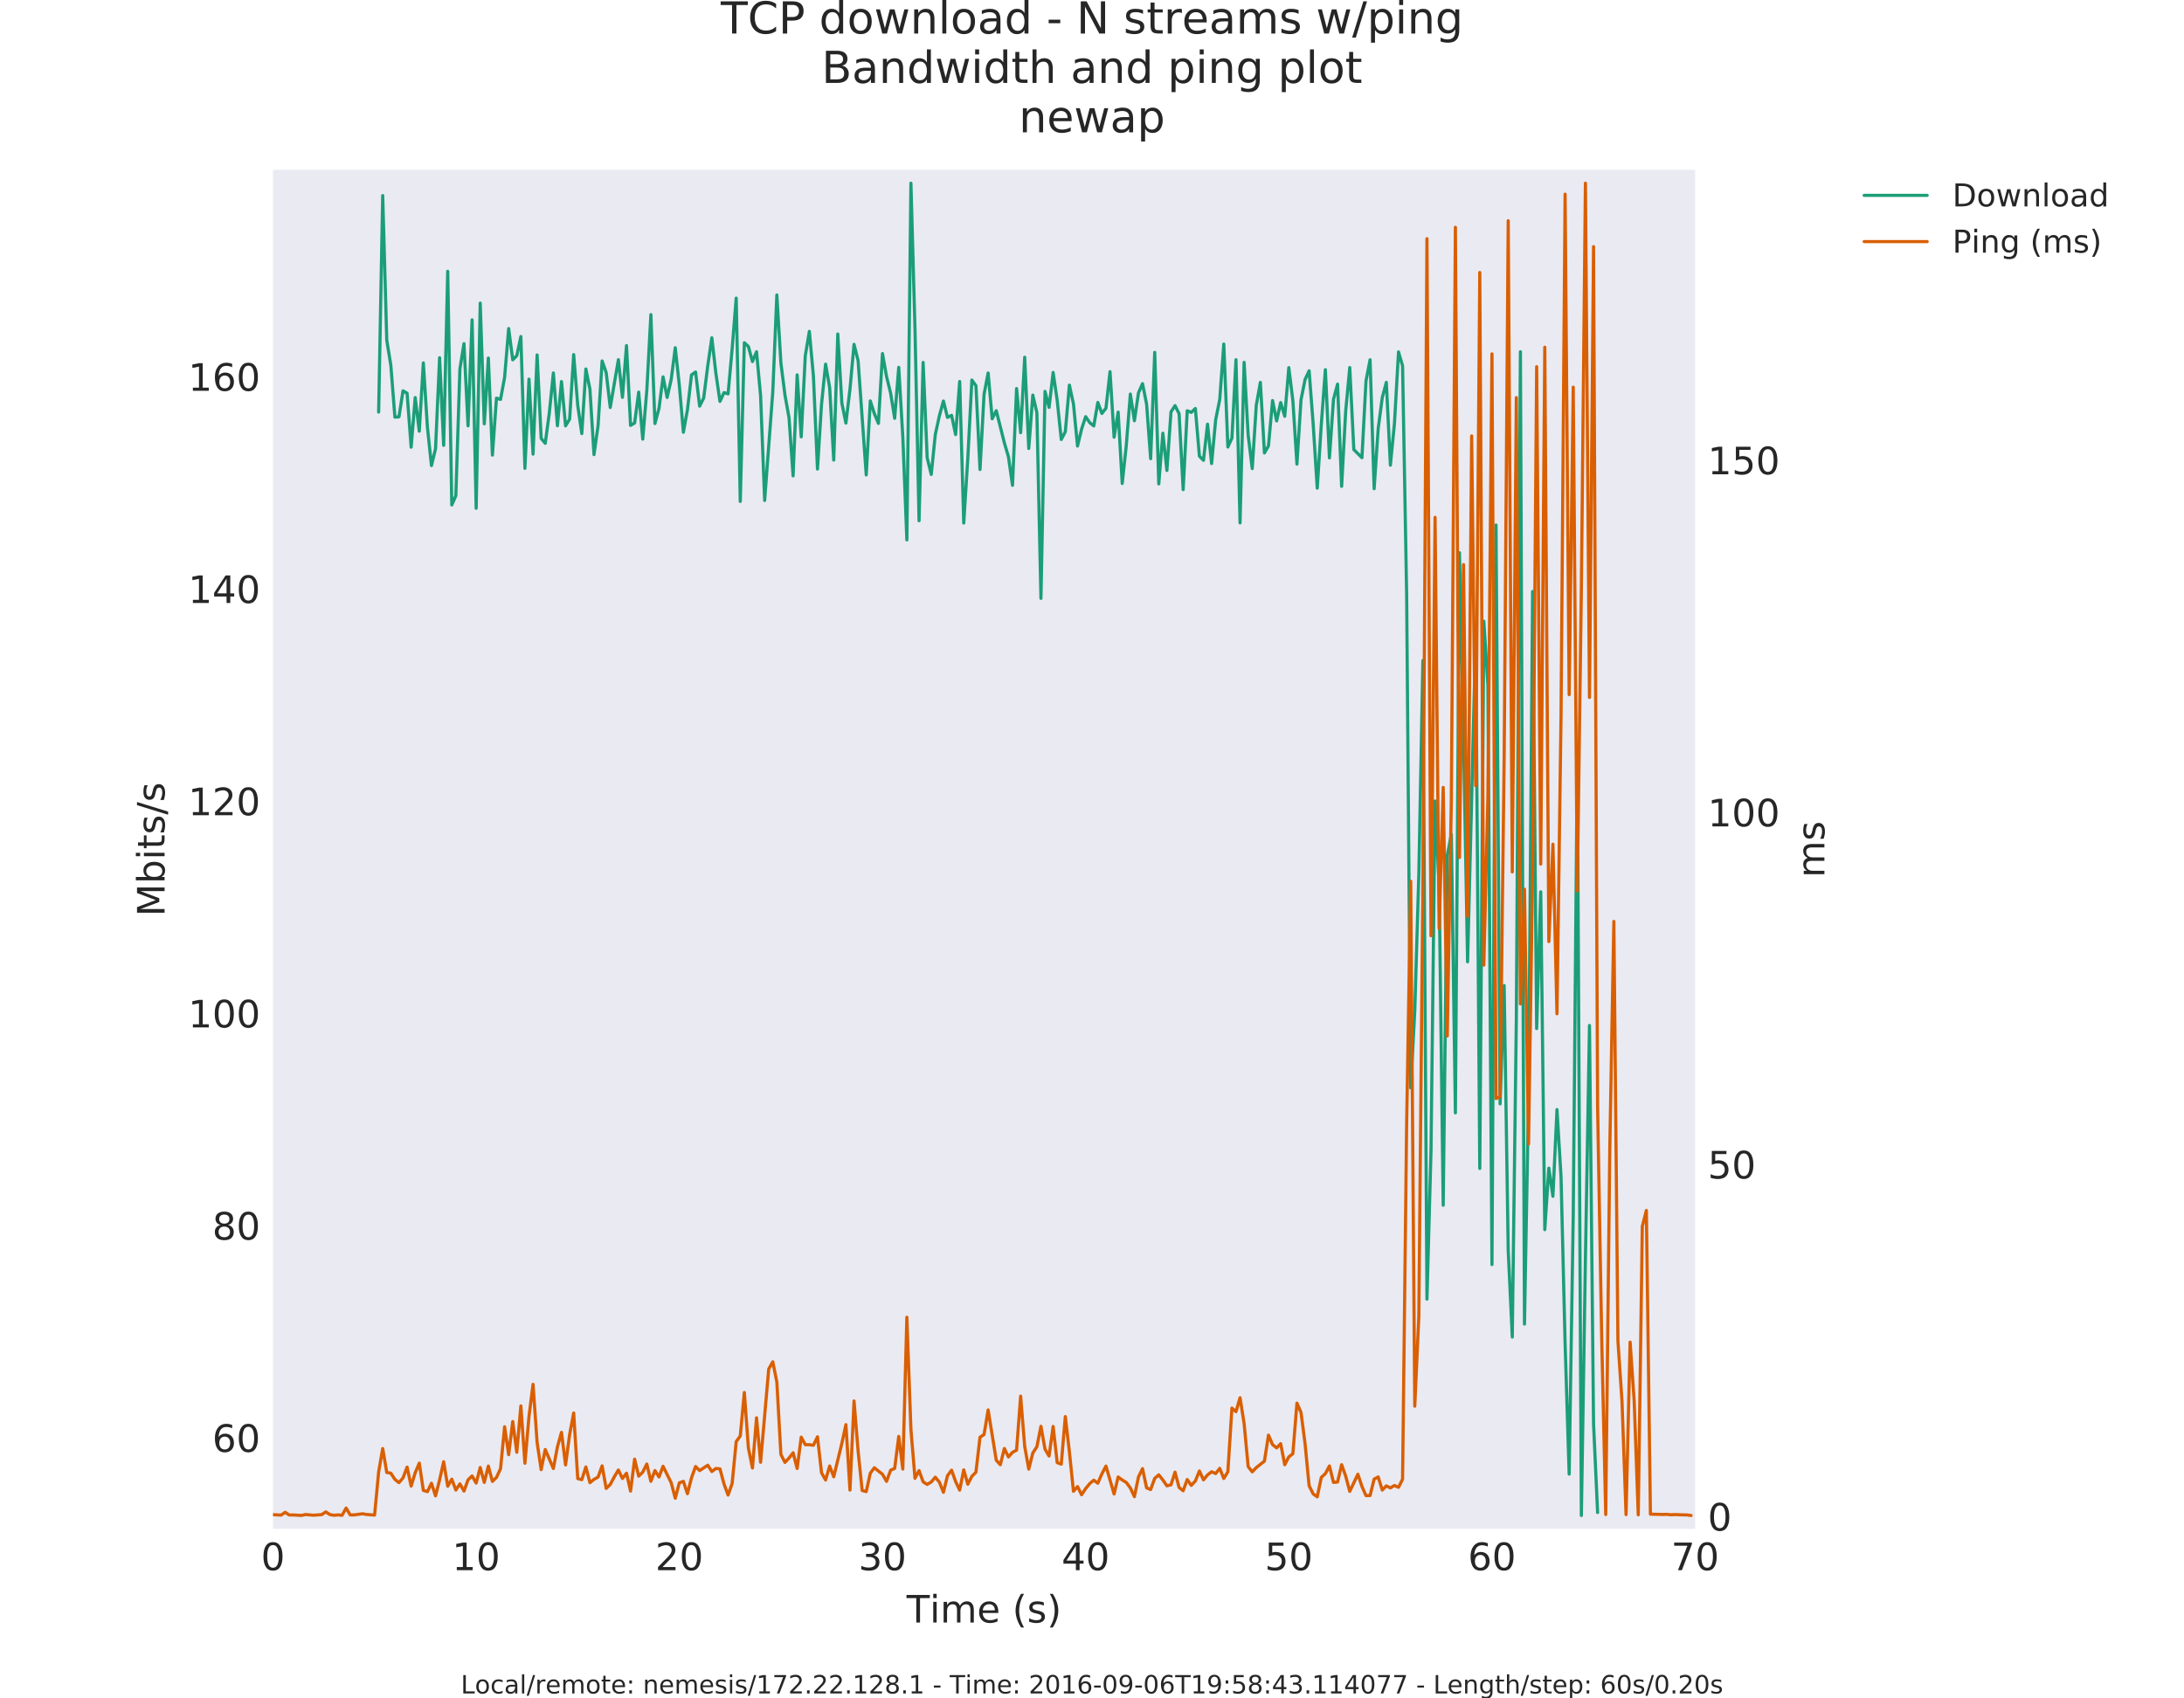 <?xml version="1.0" encoding="utf-8" standalone="no"?>
<!DOCTYPE svg PUBLIC "-//W3C//DTD SVG 1.1//EN"
  "http://www.w3.org/Graphics/SVG/1.1/DTD/svg11.dtd">
<!-- Created with matplotlib (http://matplotlib.org/) -->
<svg height="539pt" version="1.1" viewBox="0 0 693 539" width="693pt" xmlns="http://www.w3.org/2000/svg" xmlns:xlink="http://www.w3.org/1999/xlink">
 <defs>
  <style type="text/css">
*{stroke-linecap:butt;stroke-linejoin:round;stroke-miterlimit:100000;}
  </style>
 </defs>
 <g id="figure_1">
  <g id="patch_1">
   <path d="M 0 539.1 
L 693 539.1 
L 693 0 
L 0 0 
z
" style="fill:#ffffff;"/>
  </g>
  <g id="axes_1">
   <g id="patch_2">
    <path d="M 86.625 485.19 
L 537.877 485.19 
L 537.877 53.91 
L 86.625 53.91 
z
" style="fill:#eaeaf2;"/>
   </g>
   <g id="matplotlib.axis_1">
    <g id="xtick_1">
     <g id="line2d_1">
      <defs>
       <path d="M 0 0 
L 0 0 
" id="mb882e58dd6" style="stroke:#262626;stroke-width:0.5;"/>
      </defs>
      <g>
       <use style="fill:#262626;stroke:#262626;stroke-width:0.5;" x="86.625" xlink:href="#mb882e58dd6" y="485.19"/>
      </g>
     </g>
     <g id="line2d_2">
      <g>
       <use style="fill:#262626;stroke:#262626;stroke-width:0.5;" x="86.625" xlink:href="#mb882e58dd6" y="53.91"/>
      </g>
     </g>
     <g id="text_1">
      <!-- 0 -->
      <defs>
       <path d="M 31.781 66.406 
Q 24.172 66.406 20.328 58.906 
Q 16.5 51.422 16.5 36.375 
Q 16.5 21.391 20.328 13.891 
Q 24.172 6.391 31.781 6.391 
Q 39.453 6.391 43.281 13.891 
Q 47.125 21.391 47.125 36.375 
Q 47.125 51.422 43.281 58.906 
Q 39.453 66.406 31.781 66.406 
M 31.781 74.219 
Q 44.047 74.219 50.516 64.516 
Q 56.984 54.828 56.984 36.375 
Q 56.984 17.969 50.516 8.266 
Q 44.047 -1.422 31.781 -1.422 
Q 19.531 -1.422 13.062 8.266 
Q 6.594 17.969 6.594 36.375 
Q 6.594 54.828 13.062 64.516 
Q 19.531 74.219 31.781 74.219 
" id="BitstreamVeraSans-Roman-30"/>
      </defs>
      <g style="fill:#262626;" transform="translate(82.808 498.308)scale(0.12 -0.12)">
       <use xlink:href="#BitstreamVeraSans-Roman-30"/>
      </g>
     </g>
    </g>
    <g id="xtick_2">
     <g id="line2d_3">
      <g>
       <use style="fill:#262626;stroke:#262626;stroke-width:0.5;" x="151.09" xlink:href="#mb882e58dd6" y="485.19"/>
      </g>
     </g>
     <g id="line2d_4">
      <g>
       <use style="fill:#262626;stroke:#262626;stroke-width:0.5;" x="151.09" xlink:href="#mb882e58dd6" y="53.91"/>
      </g>
     </g>
     <g id="text_2">
      <!-- 10 -->
      <defs>
       <path d="M 12.406 8.297 
L 28.516 8.297 
L 28.516 63.922 
L 10.984 60.406 
L 10.984 69.391 
L 28.422 72.906 
L 38.281 72.906 
L 38.281 8.297 
L 54.391 8.297 
L 54.391 0 
L 12.406 0 
z
" id="BitstreamVeraSans-Roman-31"/>
      </defs>
      <g style="fill:#262626;" transform="translate(143.455 498.308)scale(0.12 -0.12)">
       <use xlink:href="#BitstreamVeraSans-Roman-31"/>
       <use x="63.623" xlink:href="#BitstreamVeraSans-Roman-30"/>
      </g>
     </g>
    </g>
    <g id="xtick_3">
     <g id="line2d_5">
      <g>
       <use style="fill:#262626;stroke:#262626;stroke-width:0.5;" x="215.554" xlink:href="#mb882e58dd6" y="485.19"/>
      </g>
     </g>
     <g id="line2d_6">
      <g>
       <use style="fill:#262626;stroke:#262626;stroke-width:0.5;" x="215.554" xlink:href="#mb882e58dd6" y="53.91"/>
      </g>
     </g>
     <g id="text_3">
      <!-- 20 -->
      <defs>
       <path d="M 19.188 8.297 
L 53.609 8.297 
L 53.609 0 
L 7.328 0 
L 7.328 8.297 
Q 12.938 14.109 22.625 23.891 
Q 32.328 33.688 34.812 36.531 
Q 39.547 41.844 41.422 45.531 
Q 43.312 49.219 43.312 52.781 
Q 43.312 58.594 39.234 62.25 
Q 35.156 65.922 28.609 65.922 
Q 23.969 65.922 18.812 64.312 
Q 13.672 62.703 7.812 59.422 
L 7.812 69.391 
Q 13.766 71.781 18.938 73 
Q 24.125 74.219 28.422 74.219 
Q 39.75 74.219 46.484 68.547 
Q 53.219 62.891 53.219 53.422 
Q 53.219 48.922 51.531 44.891 
Q 49.859 40.875 45.406 35.406 
Q 44.188 33.984 37.641 27.219 
Q 31.109 20.453 19.188 8.297 
" id="BitstreamVeraSans-Roman-32"/>
      </defs>
      <g style="fill:#262626;" transform="translate(207.919 498.308)scale(0.12 -0.12)">
       <use xlink:href="#BitstreamVeraSans-Roman-32"/>
       <use x="63.623" xlink:href="#BitstreamVeraSans-Roman-30"/>
      </g>
     </g>
    </g>
    <g id="xtick_4">
     <g id="line2d_7">
      <g>
       <use style="fill:#262626;stroke:#262626;stroke-width:0.5;" x="280.019" xlink:href="#mb882e58dd6" y="485.19"/>
      </g>
     </g>
     <g id="line2d_8">
      <g>
       <use style="fill:#262626;stroke:#262626;stroke-width:0.5;" x="280.019" xlink:href="#mb882e58dd6" y="53.91"/>
      </g>
     </g>
     <g id="text_4">
      <!-- 30 -->
      <defs>
       <path d="M 40.578 39.312 
Q 47.656 37.797 51.625 33 
Q 55.609 28.219 55.609 21.188 
Q 55.609 10.406 48.188 4.484 
Q 40.766 -1.422 27.094 -1.422 
Q 22.516 -1.422 17.656 -0.516 
Q 12.797 0.391 7.625 2.203 
L 7.625 11.719 
Q 11.719 9.328 16.594 8.109 
Q 21.484 6.891 26.812 6.891 
Q 36.078 6.891 40.938 10.547 
Q 45.797 14.203 45.797 21.188 
Q 45.797 27.641 41.281 31.266 
Q 36.766 34.906 28.719 34.906 
L 20.219 34.906 
L 20.219 43.016 
L 29.109 43.016 
Q 36.375 43.016 40.234 45.922 
Q 44.094 48.828 44.094 54.297 
Q 44.094 59.906 40.109 62.906 
Q 36.141 65.922 28.719 65.922 
Q 24.656 65.922 20.016 65.031 
Q 15.375 64.156 9.812 62.312 
L 9.812 71.094 
Q 15.438 72.656 20.344 73.438 
Q 25.25 74.219 29.594 74.219 
Q 40.828 74.219 47.359 69.109 
Q 53.906 64.016 53.906 55.328 
Q 53.906 49.266 50.438 45.094 
Q 46.969 40.922 40.578 39.312 
" id="BitstreamVeraSans-Roman-33"/>
      </defs>
      <g style="fill:#262626;" transform="translate(272.384 498.308)scale(0.12 -0.12)">
       <use xlink:href="#BitstreamVeraSans-Roman-33"/>
       <use x="63.623" xlink:href="#BitstreamVeraSans-Roman-30"/>
      </g>
     </g>
    </g>
    <g id="xtick_5">
     <g id="line2d_9">
      <g>
       <use style="fill:#262626;stroke:#262626;stroke-width:0.5;" x="344.483" xlink:href="#mb882e58dd6" y="485.19"/>
      </g>
     </g>
     <g id="line2d_10">
      <g>
       <use style="fill:#262626;stroke:#262626;stroke-width:0.5;" x="344.483" xlink:href="#mb882e58dd6" y="53.91"/>
      </g>
     </g>
     <g id="text_5">
      <!-- 40 -->
      <defs>
       <path d="M 37.797 64.312 
L 12.891 25.391 
L 37.797 25.391 
z
M 35.203 72.906 
L 47.609 72.906 
L 47.609 25.391 
L 58.016 25.391 
L 58.016 17.188 
L 47.609 17.188 
L 47.609 0 
L 37.797 0 
L 37.797 17.188 
L 4.891 17.188 
L 4.891 26.703 
z
" id="BitstreamVeraSans-Roman-34"/>
      </defs>
      <g style="fill:#262626;" transform="translate(336.848 498.308)scale(0.12 -0.12)">
       <use xlink:href="#BitstreamVeraSans-Roman-34"/>
       <use x="63.623" xlink:href="#BitstreamVeraSans-Roman-30"/>
      </g>
     </g>
    </g>
    <g id="xtick_6">
     <g id="line2d_11">
      <g>
       <use style="fill:#262626;stroke:#262626;stroke-width:0.5;" x="408.948" xlink:href="#mb882e58dd6" y="485.19"/>
      </g>
     </g>
     <g id="line2d_12">
      <g>
       <use style="fill:#262626;stroke:#262626;stroke-width:0.5;" x="408.948" xlink:href="#mb882e58dd6" y="53.91"/>
      </g>
     </g>
     <g id="text_6">
      <!-- 50 -->
      <defs>
       <path d="M 10.797 72.906 
L 49.516 72.906 
L 49.516 64.594 
L 19.828 64.594 
L 19.828 46.734 
Q 21.969 47.469 24.109 47.828 
Q 26.266 48.188 28.422 48.188 
Q 40.625 48.188 47.75 41.5 
Q 54.891 34.812 54.891 23.391 
Q 54.891 11.625 47.562 5.094 
Q 40.234 -1.422 26.906 -1.422 
Q 22.312 -1.422 17.547 -0.641 
Q 12.797 0.141 7.719 1.703 
L 7.719 11.625 
Q 12.109 9.234 16.797 8.062 
Q 21.484 6.891 26.703 6.891 
Q 35.156 6.891 40.078 11.328 
Q 45.016 15.766 45.016 23.391 
Q 45.016 31 40.078 35.438 
Q 35.156 39.891 26.703 39.891 
Q 22.75 39.891 18.812 39.016 
Q 14.891 38.141 10.797 36.281 
z
" id="BitstreamVeraSans-Roman-35"/>
      </defs>
      <g style="fill:#262626;" transform="translate(401.313 498.308)scale(0.12 -0.12)">
       <use xlink:href="#BitstreamVeraSans-Roman-35"/>
       <use x="63.623" xlink:href="#BitstreamVeraSans-Roman-30"/>
      </g>
     </g>
    </g>
    <g id="xtick_7">
     <g id="line2d_13">
      <g>
       <use style="fill:#262626;stroke:#262626;stroke-width:0.5;" x="473.412" xlink:href="#mb882e58dd6" y="485.19"/>
      </g>
     </g>
     <g id="line2d_14">
      <g>
       <use style="fill:#262626;stroke:#262626;stroke-width:0.5;" x="473.412" xlink:href="#mb882e58dd6" y="53.91"/>
      </g>
     </g>
     <g id="text_7">
      <!-- 60 -->
      <defs>
       <path d="M 33.016 40.375 
Q 26.375 40.375 22.484 35.828 
Q 18.609 31.297 18.609 23.391 
Q 18.609 15.531 22.484 10.953 
Q 26.375 6.391 33.016 6.391 
Q 39.656 6.391 43.531 10.953 
Q 47.406 15.531 47.406 23.391 
Q 47.406 31.297 43.531 35.828 
Q 39.656 40.375 33.016 40.375 
M 52.594 71.297 
L 52.594 62.312 
Q 48.875 64.062 45.094 64.984 
Q 41.312 65.922 37.594 65.922 
Q 27.828 65.922 22.672 59.328 
Q 17.531 52.734 16.797 39.406 
Q 19.672 43.656 24.016 45.922 
Q 28.375 48.188 33.594 48.188 
Q 44.578 48.188 50.953 41.516 
Q 57.328 34.859 57.328 23.391 
Q 57.328 12.156 50.688 5.359 
Q 44.047 -1.422 33.016 -1.422 
Q 20.359 -1.422 13.672 8.266 
Q 6.984 17.969 6.984 36.375 
Q 6.984 53.656 15.188 63.938 
Q 23.391 74.219 37.203 74.219 
Q 40.922 74.219 44.703 73.484 
Q 48.484 72.75 52.594 71.297 
" id="BitstreamVeraSans-Roman-36"/>
      </defs>
      <g style="fill:#262626;" transform="translate(465.777 498.308)scale(0.12 -0.12)">
       <use xlink:href="#BitstreamVeraSans-Roman-36"/>
       <use x="63.623" xlink:href="#BitstreamVeraSans-Roman-30"/>
      </g>
     </g>
    </g>
    <g id="xtick_8">
     <g id="line2d_15">
      <g>
       <use style="fill:#262626;stroke:#262626;stroke-width:0.5;" x="537.877" xlink:href="#mb882e58dd6" y="485.19"/>
      </g>
     </g>
     <g id="line2d_16">
      <g>
       <use style="fill:#262626;stroke:#262626;stroke-width:0.5;" x="537.877" xlink:href="#mb882e58dd6" y="53.91"/>
      </g>
     </g>
     <g id="text_8">
      <!-- 70 -->
      <defs>
       <path d="M 8.203 72.906 
L 55.078 72.906 
L 55.078 68.703 
L 28.609 0 
L 18.312 0 
L 43.219 64.594 
L 8.203 64.594 
z
" id="BitstreamVeraSans-Roman-37"/>
      </defs>
      <g style="fill:#262626;" transform="translate(530.242 498.308)scale(0.12 -0.12)">
       <use xlink:href="#BitstreamVeraSans-Roman-37"/>
       <use x="63.623" xlink:href="#BitstreamVeraSans-Roman-30"/>
      </g>
     </g>
    </g>
    <g id="xtick_9">
     <g id="line2d_17">
      <g>
       <use style="fill:#262626;stroke:#262626;stroke-width:0.5;" x="99.518" xlink:href="#mb882e58dd6" y="485.19"/>
      </g>
     </g>
     <g id="line2d_18">
      <g>
       <use style="fill:#262626;stroke:#262626;stroke-width:0.5;" x="99.518" xlink:href="#mb882e58dd6" y="53.91"/>
      </g>
     </g>
    </g>
    <g id="xtick_10">
     <g id="line2d_19">
      <g>
       <use style="fill:#262626;stroke:#262626;stroke-width:0.5;" x="112.411" xlink:href="#mb882e58dd6" y="485.19"/>
      </g>
     </g>
     <g id="line2d_20">
      <g>
       <use style="fill:#262626;stroke:#262626;stroke-width:0.5;" x="112.411" xlink:href="#mb882e58dd6" y="53.91"/>
      </g>
     </g>
    </g>
    <g id="xtick_11">
     <g id="line2d_21">
      <g>
       <use style="fill:#262626;stroke:#262626;stroke-width:0.5;" x="125.304" xlink:href="#mb882e58dd6" y="485.19"/>
      </g>
     </g>
     <g id="line2d_22">
      <g>
       <use style="fill:#262626;stroke:#262626;stroke-width:0.5;" x="125.304" xlink:href="#mb882e58dd6" y="53.91"/>
      </g>
     </g>
    </g>
    <g id="xtick_12">
     <g id="line2d_23">
      <g>
       <use style="fill:#262626;stroke:#262626;stroke-width:0.5;" x="138.197" xlink:href="#mb882e58dd6" y="485.19"/>
      </g>
     </g>
     <g id="line2d_24">
      <g>
       <use style="fill:#262626;stroke:#262626;stroke-width:0.5;" x="138.197" xlink:href="#mb882e58dd6" y="53.91"/>
      </g>
     </g>
    </g>
    <g id="xtick_13">
     <g id="line2d_25">
      <g>
       <use style="fill:#262626;stroke:#262626;stroke-width:0.5;" x="163.982" xlink:href="#mb882e58dd6" y="485.19"/>
      </g>
     </g>
     <g id="line2d_26">
      <g>
       <use style="fill:#262626;stroke:#262626;stroke-width:0.5;" x="163.982" xlink:href="#mb882e58dd6" y="53.91"/>
      </g>
     </g>
    </g>
    <g id="xtick_14">
     <g id="line2d_27">
      <g>
       <use style="fill:#262626;stroke:#262626;stroke-width:0.5;" x="176.875" xlink:href="#mb882e58dd6" y="485.19"/>
      </g>
     </g>
     <g id="line2d_28">
      <g>
       <use style="fill:#262626;stroke:#262626;stroke-width:0.5;" x="176.875" xlink:href="#mb882e58dd6" y="53.91"/>
      </g>
     </g>
    </g>
    <g id="xtick_15">
     <g id="line2d_29">
      <g>
       <use style="fill:#262626;stroke:#262626;stroke-width:0.5;" x="189.768" xlink:href="#mb882e58dd6" y="485.19"/>
      </g>
     </g>
     <g id="line2d_30">
      <g>
       <use style="fill:#262626;stroke:#262626;stroke-width:0.5;" x="189.768" xlink:href="#mb882e58dd6" y="53.91"/>
      </g>
     </g>
    </g>
    <g id="xtick_16">
     <g id="line2d_31">
      <g>
       <use style="fill:#262626;stroke:#262626;stroke-width:0.5;" x="202.661" xlink:href="#mb882e58dd6" y="485.19"/>
      </g>
     </g>
     <g id="line2d_32">
      <g>
       <use style="fill:#262626;stroke:#262626;stroke-width:0.5;" x="202.661" xlink:href="#mb882e58dd6" y="53.91"/>
      </g>
     </g>
    </g>
    <g id="xtick_17">
     <g id="line2d_33">
      <g>
       <use style="fill:#262626;stroke:#262626;stroke-width:0.5;" x="228.447" xlink:href="#mb882e58dd6" y="485.19"/>
      </g>
     </g>
     <g id="line2d_34">
      <g>
       <use style="fill:#262626;stroke:#262626;stroke-width:0.5;" x="228.447" xlink:href="#mb882e58dd6" y="53.91"/>
      </g>
     </g>
    </g>
    <g id="xtick_18">
     <g id="line2d_35">
      <g>
       <use style="fill:#262626;stroke:#262626;stroke-width:0.5;" x="241.34" xlink:href="#mb882e58dd6" y="485.19"/>
      </g>
     </g>
     <g id="line2d_36">
      <g>
       <use style="fill:#262626;stroke:#262626;stroke-width:0.5;" x="241.34" xlink:href="#mb882e58dd6" y="53.91"/>
      </g>
     </g>
    </g>
    <g id="xtick_19">
     <g id="line2d_37">
      <g>
       <use style="fill:#262626;stroke:#262626;stroke-width:0.5;" x="254.233" xlink:href="#mb882e58dd6" y="485.19"/>
      </g>
     </g>
     <g id="line2d_38">
      <g>
       <use style="fill:#262626;stroke:#262626;stroke-width:0.5;" x="254.233" xlink:href="#mb882e58dd6" y="53.91"/>
      </g>
     </g>
    </g>
    <g id="xtick_20">
     <g id="line2d_39">
      <g>
       <use style="fill:#262626;stroke:#262626;stroke-width:0.5;" x="267.126" xlink:href="#mb882e58dd6" y="485.19"/>
      </g>
     </g>
     <g id="line2d_40">
      <g>
       <use style="fill:#262626;stroke:#262626;stroke-width:0.5;" x="267.126" xlink:href="#mb882e58dd6" y="53.91"/>
      </g>
     </g>
    </g>
    <g id="xtick_21">
     <g id="line2d_41">
      <g>
       <use style="fill:#262626;stroke:#262626;stroke-width:0.5;" x="292.912" xlink:href="#mb882e58dd6" y="485.19"/>
      </g>
     </g>
     <g id="line2d_42">
      <g>
       <use style="fill:#262626;stroke:#262626;stroke-width:0.5;" x="292.912" xlink:href="#mb882e58dd6" y="53.91"/>
      </g>
     </g>
    </g>
    <g id="xtick_22">
     <g id="line2d_43">
      <g>
       <use style="fill:#262626;stroke:#262626;stroke-width:0.5;" x="305.804" xlink:href="#mb882e58dd6" y="485.19"/>
      </g>
     </g>
     <g id="line2d_44">
      <g>
       <use style="fill:#262626;stroke:#262626;stroke-width:0.5;" x="305.804" xlink:href="#mb882e58dd6" y="53.91"/>
      </g>
     </g>
    </g>
    <g id="xtick_23">
     <g id="line2d_45">
      <g>
       <use style="fill:#262626;stroke:#262626;stroke-width:0.5;" x="318.697" xlink:href="#mb882e58dd6" y="485.19"/>
      </g>
     </g>
     <g id="line2d_46">
      <g>
       <use style="fill:#262626;stroke:#262626;stroke-width:0.5;" x="318.697" xlink:href="#mb882e58dd6" y="53.91"/>
      </g>
     </g>
    </g>
    <g id="xtick_24">
     <g id="line2d_47">
      <g>
       <use style="fill:#262626;stroke:#262626;stroke-width:0.5;" x="331.59" xlink:href="#mb882e58dd6" y="485.19"/>
      </g>
     </g>
     <g id="line2d_48">
      <g>
       <use style="fill:#262626;stroke:#262626;stroke-width:0.5;" x="331.59" xlink:href="#mb882e58dd6" y="53.91"/>
      </g>
     </g>
    </g>
    <g id="xtick_25">
     <g id="line2d_49">
      <g>
       <use style="fill:#262626;stroke:#262626;stroke-width:0.5;" x="357.376" xlink:href="#mb882e58dd6" y="485.19"/>
      </g>
     </g>
     <g id="line2d_50">
      <g>
       <use style="fill:#262626;stroke:#262626;stroke-width:0.5;" x="357.376" xlink:href="#mb882e58dd6" y="53.91"/>
      </g>
     </g>
    </g>
    <g id="xtick_26">
     <g id="line2d_51">
      <g>
       <use style="fill:#262626;stroke:#262626;stroke-width:0.5;" x="370.269" xlink:href="#mb882e58dd6" y="485.19"/>
      </g>
     </g>
     <g id="line2d_52">
      <g>
       <use style="fill:#262626;stroke:#262626;stroke-width:0.5;" x="370.269" xlink:href="#mb882e58dd6" y="53.91"/>
      </g>
     </g>
    </g>
    <g id="xtick_27">
     <g id="line2d_53">
      <g>
       <use style="fill:#262626;stroke:#262626;stroke-width:0.5;" x="383.162" xlink:href="#mb882e58dd6" y="485.19"/>
      </g>
     </g>
     <g id="line2d_54">
      <g>
       <use style="fill:#262626;stroke:#262626;stroke-width:0.5;" x="383.162" xlink:href="#mb882e58dd6" y="53.91"/>
      </g>
     </g>
    </g>
    <g id="xtick_28">
     <g id="line2d_55">
      <g>
       <use style="fill:#262626;stroke:#262626;stroke-width:0.5;" x="396.055" xlink:href="#mb882e58dd6" y="485.19"/>
      </g>
     </g>
     <g id="line2d_56">
      <g>
       <use style="fill:#262626;stroke:#262626;stroke-width:0.5;" x="396.055" xlink:href="#mb882e58dd6" y="53.91"/>
      </g>
     </g>
    </g>
    <g id="xtick_29">
     <g id="line2d_57">
      <g>
       <use style="fill:#262626;stroke:#262626;stroke-width:0.5;" x="421.841" xlink:href="#mb882e58dd6" y="485.19"/>
      </g>
     </g>
     <g id="line2d_58">
      <g>
       <use style="fill:#262626;stroke:#262626;stroke-width:0.5;" x="421.841" xlink:href="#mb882e58dd6" y="53.91"/>
      </g>
     </g>
    </g>
    <g id="xtick_30">
     <g id="line2d_59">
      <g>
       <use style="fill:#262626;stroke:#262626;stroke-width:0.5;" x="434.734" xlink:href="#mb882e58dd6" y="485.19"/>
      </g>
     </g>
     <g id="line2d_60">
      <g>
       <use style="fill:#262626;stroke:#262626;stroke-width:0.5;" x="434.734" xlink:href="#mb882e58dd6" y="53.91"/>
      </g>
     </g>
    </g>
    <g id="xtick_31">
     <g id="line2d_61">
      <g>
       <use style="fill:#262626;stroke:#262626;stroke-width:0.5;" x="447.627" xlink:href="#mb882e58dd6" y="485.19"/>
      </g>
     </g>
     <g id="line2d_62">
      <g>
       <use style="fill:#262626;stroke:#262626;stroke-width:0.5;" x="447.627" xlink:href="#mb882e58dd6" y="53.91"/>
      </g>
     </g>
    </g>
    <g id="xtick_32">
     <g id="line2d_63">
      <g>
       <use style="fill:#262626;stroke:#262626;stroke-width:0.5;" x="460.519" xlink:href="#mb882e58dd6" y="485.19"/>
      </g>
     </g>
     <g id="line2d_64">
      <g>
       <use style="fill:#262626;stroke:#262626;stroke-width:0.5;" x="460.519" xlink:href="#mb882e58dd6" y="53.91"/>
      </g>
     </g>
    </g>
    <g id="xtick_33">
     <g id="line2d_65">
      <g>
       <use style="fill:#262626;stroke:#262626;stroke-width:0.5;" x="486.305" xlink:href="#mb882e58dd6" y="485.19"/>
      </g>
     </g>
     <g id="line2d_66">
      <g>
       <use style="fill:#262626;stroke:#262626;stroke-width:0.5;" x="486.305" xlink:href="#mb882e58dd6" y="53.91"/>
      </g>
     </g>
    </g>
    <g id="xtick_34">
     <g id="line2d_67">
      <g>
       <use style="fill:#262626;stroke:#262626;stroke-width:0.5;" x="499.198" xlink:href="#mb882e58dd6" y="485.19"/>
      </g>
     </g>
     <g id="line2d_68">
      <g>
       <use style="fill:#262626;stroke:#262626;stroke-width:0.5;" x="499.198" xlink:href="#mb882e58dd6" y="53.91"/>
      </g>
     </g>
    </g>
    <g id="xtick_35">
     <g id="line2d_69">
      <g>
       <use style="fill:#262626;stroke:#262626;stroke-width:0.5;" x="512.091" xlink:href="#mb882e58dd6" y="485.19"/>
      </g>
     </g>
     <g id="line2d_70">
      <g>
       <use style="fill:#262626;stroke:#262626;stroke-width:0.5;" x="512.091" xlink:href="#mb882e58dd6" y="53.91"/>
      </g>
     </g>
    </g>
    <g id="xtick_36">
     <g id="line2d_71">
      <g>
       <use style="fill:#262626;stroke:#262626;stroke-width:0.5;" x="524.984" xlink:href="#mb882e58dd6" y="485.19"/>
      </g>
     </g>
     <g id="line2d_72">
      <g>
       <use style="fill:#262626;stroke:#262626;stroke-width:0.5;" x="524.984" xlink:href="#mb882e58dd6" y="53.91"/>
      </g>
     </g>
    </g>
    <g id="text_9">
     <!-- Time (s) -->
     <defs>
      <path id="BitstreamVeraSans-Roman-20"/>
      <path d="M 8.016 75.875 
L 15.828 75.875 
Q 23.141 64.359 26.781 53.312 
Q 30.422 42.281 30.422 31.391 
Q 30.422 20.453 26.781 9.375 
Q 23.141 -1.703 15.828 -13.188 
L 8.016 -13.188 
Q 14.5 -2 17.703 9.062 
Q 20.906 20.125 20.906 31.391 
Q 20.906 42.672 17.703 53.656 
Q 14.5 64.656 8.016 75.875 
" id="BitstreamVeraSans-Roman-29"/>
      <path d="M 31 75.875 
Q 24.469 64.656 21.281 53.656 
Q 18.109 42.672 18.109 31.391 
Q 18.109 20.125 21.312 9.062 
Q 24.516 -2 31 -13.188 
L 23.188 -13.188 
Q 15.875 -1.703 12.234 9.375 
Q 8.594 20.453 8.594 31.391 
Q 8.594 42.281 12.203 53.312 
Q 15.828 64.359 23.188 75.875 
z
" id="BitstreamVeraSans-Roman-28"/>
      <path d="M 9.422 54.688 
L 18.406 54.688 
L 18.406 0 
L 9.422 0 
z
M 9.422 75.984 
L 18.406 75.984 
L 18.406 64.594 
L 9.422 64.594 
z
" id="BitstreamVeraSans-Roman-69"/>
      <path d="M 52 44.188 
Q 55.375 50.25 60.062 53.125 
Q 64.75 56 71.094 56 
Q 79.641 56 84.281 50.016 
Q 88.922 44.047 88.922 33.016 
L 88.922 0 
L 79.891 0 
L 79.891 32.719 
Q 79.891 40.578 77.094 44.375 
Q 74.312 48.188 68.609 48.188 
Q 61.625 48.188 57.562 43.547 
Q 53.516 38.922 53.516 30.906 
L 53.516 0 
L 44.484 0 
L 44.484 32.719 
Q 44.484 40.625 41.703 44.406 
Q 38.922 48.188 33.109 48.188 
Q 26.219 48.188 22.156 43.531 
Q 18.109 38.875 18.109 30.906 
L 18.109 0 
L 9.078 0 
L 9.078 54.688 
L 18.109 54.688 
L 18.109 46.188 
Q 21.188 51.219 25.484 53.609 
Q 29.781 56 35.688 56 
Q 41.656 56 45.828 52.969 
Q 50 49.953 52 44.188 
" id="BitstreamVeraSans-Roman-6d"/>
      <path d="M 56.203 29.594 
L 56.203 25.203 
L 14.891 25.203 
Q 15.484 15.922 20.484 11.062 
Q 25.484 6.203 34.422 6.203 
Q 39.594 6.203 44.453 7.469 
Q 49.312 8.734 54.109 11.281 
L 54.109 2.781 
Q 49.266 0.734 44.188 -0.344 
Q 39.109 -1.422 33.891 -1.422 
Q 20.797 -1.422 13.156 6.188 
Q 5.516 13.812 5.516 26.812 
Q 5.516 40.234 12.766 48.109 
Q 20.016 56 32.328 56 
Q 43.359 56 49.781 48.891 
Q 56.203 41.797 56.203 29.594 
M 47.219 32.234 
Q 47.125 39.594 43.094 43.984 
Q 39.062 48.391 32.422 48.391 
Q 24.906 48.391 20.391 44.141 
Q 15.875 39.891 15.188 32.172 
z
" id="BitstreamVeraSans-Roman-65"/>
      <path d="M -0.297 72.906 
L 61.375 72.906 
L 61.375 64.594 
L 35.5 64.594 
L 35.5 0 
L 25.594 0 
L 25.594 64.594 
L -0.297 64.594 
z
" id="BitstreamVeraSans-Roman-54"/>
      <path d="M 44.281 53.078 
L 44.281 44.578 
Q 40.484 46.531 36.375 47.5 
Q 32.281 48.484 27.875 48.484 
Q 21.188 48.484 17.844 46.438 
Q 14.5 44.391 14.5 40.281 
Q 14.5 37.156 16.891 35.375 
Q 19.281 33.594 26.516 31.984 
L 29.594 31.297 
Q 39.156 29.25 43.188 25.516 
Q 47.219 21.781 47.219 15.094 
Q 47.219 7.469 41.188 3.016 
Q 35.156 -1.422 24.609 -1.422 
Q 20.219 -1.422 15.453 -0.562 
Q 10.688 0.297 5.422 2 
L 5.422 11.281 
Q 10.406 8.688 15.234 7.391 
Q 20.062 6.109 24.812 6.109 
Q 31.156 6.109 34.562 8.281 
Q 37.984 10.453 37.984 14.406 
Q 37.984 18.062 35.516 20.016 
Q 33.062 21.969 24.703 23.781 
L 21.578 24.516 
Q 13.234 26.266 9.516 29.906 
Q 5.812 33.547 5.812 39.891 
Q 5.812 47.609 11.281 51.797 
Q 16.75 56 26.812 56 
Q 31.781 56 36.172 55.266 
Q 40.578 54.547 44.281 53.078 
" id="BitstreamVeraSans-Roman-73"/>
     </defs>
     <g style="fill:#262626;" transform="translate(287.672 514.922)scale(0.12 -0.12)">
      <use xlink:href="#BitstreamVeraSans-Roman-54"/>
      <use x="61.037" xlink:href="#BitstreamVeraSans-Roman-69"/>
      <use x="88.82" xlink:href="#BitstreamVeraSans-Roman-6d"/>
      <use x="186.232" xlink:href="#BitstreamVeraSans-Roman-65"/>
      <use x="247.756" xlink:href="#BitstreamVeraSans-Roman-20"/>
      <use x="279.543" xlink:href="#BitstreamVeraSans-Roman-28"/>
      <use x="318.557" xlink:href="#BitstreamVeraSans-Roman-73"/>
      <use x="370.656" xlink:href="#BitstreamVeraSans-Roman-29"/>
     </g>
    </g>
   </g>
   <g id="matplotlib.axis_2">
    <g id="ytick_1">
     <g id="line2d_73">
      <g>
       <use style="fill:#262626;stroke:#262626;stroke-width:0.5;" x="86.625" xlink:href="#mb882e58dd6" y="457.456"/>
      </g>
     </g>
     <g id="text_10">
      <!-- 60 -->
      <g style="fill:#262626;" transform="translate(67.355 460.767)scale(0.12 -0.12)">
       <use xlink:href="#BitstreamVeraSans-Roman-36"/>
       <use x="63.623" xlink:href="#BitstreamVeraSans-Roman-30"/>
      </g>
     </g>
    </g>
    <g id="ytick_2">
     <g id="line2d_74">
      <g>
       <use style="fill:#262626;stroke:#262626;stroke-width:0.5;" x="86.625" xlink:href="#mb882e58dd6" y="390.106"/>
      </g>
     </g>
     <g id="text_11">
      <!-- 80 -->
      <defs>
       <path d="M 31.781 34.625 
Q 24.75 34.625 20.719 30.859 
Q 16.703 27.094 16.703 20.516 
Q 16.703 13.922 20.719 10.156 
Q 24.75 6.391 31.781 6.391 
Q 38.812 6.391 42.859 10.172 
Q 46.922 13.969 46.922 20.516 
Q 46.922 27.094 42.891 30.859 
Q 38.875 34.625 31.781 34.625 
M 21.922 38.812 
Q 15.578 40.375 12.031 44.719 
Q 8.5 49.078 8.5 55.328 
Q 8.5 64.062 14.719 69.141 
Q 20.953 74.219 31.781 74.219 
Q 42.672 74.219 48.875 69.141 
Q 55.078 64.062 55.078 55.328 
Q 55.078 49.078 51.531 44.719 
Q 48 40.375 41.703 38.812 
Q 48.828 37.156 52.797 32.312 
Q 56.781 27.484 56.781 20.516 
Q 56.781 9.906 50.312 4.234 
Q 43.844 -1.422 31.781 -1.422 
Q 19.734 -1.422 13.25 4.234 
Q 6.781 9.906 6.781 20.516 
Q 6.781 27.484 10.781 32.312 
Q 14.797 37.156 21.922 38.812 
M 18.312 54.391 
Q 18.312 48.734 21.844 45.562 
Q 25.391 42.391 31.781 42.391 
Q 38.141 42.391 41.719 45.562 
Q 45.312 48.734 45.312 54.391 
Q 45.312 60.062 41.719 63.234 
Q 38.141 66.406 31.781 66.406 
Q 25.391 66.406 21.844 63.234 
Q 18.312 60.062 18.312 54.391 
" id="BitstreamVeraSans-Roman-38"/>
      </defs>
      <g style="fill:#262626;" transform="translate(67.355 393.417)scale(0.12 -0.12)">
       <use xlink:href="#BitstreamVeraSans-Roman-38"/>
       <use x="63.623" xlink:href="#BitstreamVeraSans-Roman-30"/>
      </g>
     </g>
    </g>
    <g id="ytick_3">
     <g id="line2d_75">
      <g>
       <use style="fill:#262626;stroke:#262626;stroke-width:0.5;" x="86.625" xlink:href="#mb882e58dd6" y="322.755"/>
      </g>
     </g>
     <g id="text_12">
      <!-- 100 -->
      <g style="fill:#262626;" transform="translate(59.72 326.067)scale(0.12 -0.12)">
       <use xlink:href="#BitstreamVeraSans-Roman-31"/>
       <use x="63.623" xlink:href="#BitstreamVeraSans-Roman-30"/>
       <use x="127.246" xlink:href="#BitstreamVeraSans-Roman-30"/>
      </g>
     </g>
    </g>
    <g id="ytick_4">
     <g id="line2d_76">
      <g>
       <use style="fill:#262626;stroke:#262626;stroke-width:0.5;" x="86.625" xlink:href="#mb882e58dd6" y="255.405"/>
      </g>
     </g>
     <g id="text_13">
      <!-- 120 -->
      <g style="fill:#262626;" transform="translate(59.72 258.716)scale(0.12 -0.12)">
       <use xlink:href="#BitstreamVeraSans-Roman-31"/>
       <use x="63.623" xlink:href="#BitstreamVeraSans-Roman-32"/>
       <use x="127.246" xlink:href="#BitstreamVeraSans-Roman-30"/>
      </g>
     </g>
    </g>
    <g id="ytick_5">
     <g id="line2d_77">
      <g>
       <use style="fill:#262626;stroke:#262626;stroke-width:0.5;" x="86.625" xlink:href="#mb882e58dd6" y="188.055"/>
      </g>
     </g>
     <g id="text_14">
      <!-- 140 -->
      <g style="fill:#262626;" transform="translate(59.72 191.366)scale(0.12 -0.12)">
       <use xlink:href="#BitstreamVeraSans-Roman-31"/>
       <use x="63.623" xlink:href="#BitstreamVeraSans-Roman-34"/>
       <use x="127.246" xlink:href="#BitstreamVeraSans-Roman-30"/>
      </g>
     </g>
    </g>
    <g id="ytick_6">
     <g id="line2d_78">
      <g>
       <use style="fill:#262626;stroke:#262626;stroke-width:0.5;" x="86.625" xlink:href="#mb882e58dd6" y="120.705"/>
      </g>
     </g>
     <g id="text_15">
      <!-- 160 -->
      <g style="fill:#262626;" transform="translate(59.72 124.016)scale(0.12 -0.12)">
       <use xlink:href="#BitstreamVeraSans-Roman-31"/>
       <use x="63.623" xlink:href="#BitstreamVeraSans-Roman-36"/>
       <use x="127.246" xlink:href="#BitstreamVeraSans-Roman-30"/>
      </g>
     </g>
    </g>
    <g id="ytick_7">
     <g id="line2d_79">
      <g>
       <use style="fill:#262626;stroke:#262626;stroke-width:0.5;" x="86.625" xlink:href="#mb882e58dd6" y="474.293"/>
      </g>
     </g>
    </g>
    <g id="ytick_8">
     <g id="line2d_80">
      <g>
       <use style="fill:#262626;stroke:#262626;stroke-width:0.5;" x="86.625" xlink:href="#mb882e58dd6" y="440.618"/>
      </g>
     </g>
    </g>
    <g id="ytick_9">
     <g id="line2d_81">
      <g>
       <use style="fill:#262626;stroke:#262626;stroke-width:0.5;" x="86.625" xlink:href="#mb882e58dd6" y="423.781"/>
      </g>
     </g>
    </g>
    <g id="ytick_10">
     <g id="line2d_82">
      <g>
       <use style="fill:#262626;stroke:#262626;stroke-width:0.5;" x="86.625" xlink:href="#mb882e58dd6" y="406.943"/>
      </g>
     </g>
    </g>
    <g id="ytick_11">
     <g id="line2d_83">
      <g>
       <use style="fill:#262626;stroke:#262626;stroke-width:0.5;" x="86.625" xlink:href="#mb882e58dd6" y="373.268"/>
      </g>
     </g>
    </g>
    <g id="ytick_12">
     <g id="line2d_84">
      <g>
       <use style="fill:#262626;stroke:#262626;stroke-width:0.5;" x="86.625" xlink:href="#mb882e58dd6" y="356.431"/>
      </g>
     </g>
    </g>
    <g id="ytick_13">
     <g id="line2d_85">
      <g>
       <use style="fill:#262626;stroke:#262626;stroke-width:0.5;" x="86.625" xlink:href="#mb882e58dd6" y="339.593"/>
      </g>
     </g>
    </g>
    <g id="ytick_14">
     <g id="line2d_86">
      <g>
       <use style="fill:#262626;stroke:#262626;stroke-width:0.5;" x="86.625" xlink:href="#mb882e58dd6" y="305.918"/>
      </g>
     </g>
    </g>
    <g id="ytick_15">
     <g id="line2d_87">
      <g>
       <use style="fill:#262626;stroke:#262626;stroke-width:0.5;" x="86.625" xlink:href="#mb882e58dd6" y="289.08"/>
      </g>
     </g>
    </g>
    <g id="ytick_16">
     <g id="line2d_88">
      <g>
       <use style="fill:#262626;stroke:#262626;stroke-width:0.5;" x="86.625" xlink:href="#mb882e58dd6" y="272.243"/>
      </g>
     </g>
    </g>
    <g id="ytick_17">
     <g id="line2d_89">
      <g>
       <use style="fill:#262626;stroke:#262626;stroke-width:0.5;" x="86.625" xlink:href="#mb882e58dd6" y="238.568"/>
      </g>
     </g>
    </g>
    <g id="ytick_18">
     <g id="line2d_90">
      <g>
       <use style="fill:#262626;stroke:#262626;stroke-width:0.5;" x="86.625" xlink:href="#mb882e58dd6" y="221.73"/>
      </g>
     </g>
    </g>
    <g id="ytick_19">
     <g id="line2d_91">
      <g>
       <use style="fill:#262626;stroke:#262626;stroke-width:0.5;" x="86.625" xlink:href="#mb882e58dd6" y="204.892"/>
      </g>
     </g>
    </g>
    <g id="ytick_20">
     <g id="line2d_92">
      <g>
       <use style="fill:#262626;stroke:#262626;stroke-width:0.5;" x="86.625" xlink:href="#mb882e58dd6" y="171.217"/>
      </g>
     </g>
    </g>
    <g id="ytick_21">
     <g id="line2d_93">
      <g>
       <use style="fill:#262626;stroke:#262626;stroke-width:0.5;" x="86.625" xlink:href="#mb882e58dd6" y="154.38"/>
      </g>
     </g>
    </g>
    <g id="ytick_22">
     <g id="line2d_94">
      <g>
       <use style="fill:#262626;stroke:#262626;stroke-width:0.5;" x="86.625" xlink:href="#mb882e58dd6" y="137.542"/>
      </g>
     </g>
    </g>
    <g id="ytick_23">
     <g id="line2d_95">
      <g>
       <use style="fill:#262626;stroke:#262626;stroke-width:0.5;" x="86.625" xlink:href="#mb882e58dd6" y="103.867"/>
      </g>
     </g>
    </g>
    <g id="ytick_24">
     <g id="line2d_96">
      <g>
       <use style="fill:#262626;stroke:#262626;stroke-width:0.5;" x="86.625" xlink:href="#mb882e58dd6" y="87.029"/>
      </g>
     </g>
    </g>
    <g id="ytick_25">
     <g id="line2d_97">
      <g>
       <use style="fill:#262626;stroke:#262626;stroke-width:0.5;" x="86.625" xlink:href="#mb882e58dd6" y="70.192"/>
      </g>
     </g>
    </g>
    <g id="text_16">
     <!-- Mbits/s -->
     <defs>
      <path d="M 18.312 70.219 
L 18.312 54.688 
L 36.812 54.688 
L 36.812 47.703 
L 18.312 47.703 
L 18.312 18.016 
Q 18.312 11.328 20.141 9.422 
Q 21.969 7.516 27.594 7.516 
L 36.812 7.516 
L 36.812 0 
L 27.594 0 
Q 17.188 0 13.234 3.875 
Q 9.281 7.766 9.281 18.016 
L 9.281 47.703 
L 2.688 47.703 
L 2.688 54.688 
L 9.281 54.688 
L 9.281 70.219 
z
" id="BitstreamVeraSans-Roman-74"/>
      <path d="M 9.812 72.906 
L 24.516 72.906 
L 43.109 23.297 
L 61.812 72.906 
L 76.516 72.906 
L 76.516 0 
L 66.891 0 
L 66.891 64.016 
L 48.094 14.016 
L 38.188 14.016 
L 19.391 64.016 
L 19.391 0 
L 9.812 0 
z
" id="BitstreamVeraSans-Roman-4d"/>
      <path d="M 25.391 72.906 
L 33.688 72.906 
L 8.297 -9.281 
L 0 -9.281 
z
" id="BitstreamVeraSans-Roman-2f"/>
      <path d="M 48.688 27.297 
Q 48.688 37.203 44.609 42.844 
Q 40.531 48.484 33.406 48.484 
Q 26.266 48.484 22.188 42.844 
Q 18.109 37.203 18.109 27.297 
Q 18.109 17.391 22.188 11.75 
Q 26.266 6.109 33.406 6.109 
Q 40.531 6.109 44.609 11.75 
Q 48.688 17.391 48.688 27.297 
M 18.109 46.391 
Q 20.953 51.266 25.266 53.625 
Q 29.594 56 35.594 56 
Q 45.562 56 51.781 48.094 
Q 58.016 40.188 58.016 27.297 
Q 58.016 14.406 51.781 6.484 
Q 45.562 -1.422 35.594 -1.422 
Q 29.594 -1.422 25.266 0.953 
Q 20.953 3.328 18.109 8.203 
L 18.109 0 
L 9.078 0 
L 9.078 75.984 
L 18.109 75.984 
z
" id="BitstreamVeraSans-Roman-62"/>
     </defs>
     <g style="fill:#262626;" transform="translate(52.224 290.827)rotate(-90.0)scale(0.12 -0.12)">
      <use xlink:href="#BitstreamVeraSans-Roman-4d"/>
      <use x="86.279" xlink:href="#BitstreamVeraSans-Roman-62"/>
      <use x="149.756" xlink:href="#BitstreamVeraSans-Roman-69"/>
      <use x="177.539" xlink:href="#BitstreamVeraSans-Roman-74"/>
      <use x="216.748" xlink:href="#BitstreamVeraSans-Roman-73"/>
      <use x="268.848" xlink:href="#BitstreamVeraSans-Roman-2f"/>
      <use x="302.539" xlink:href="#BitstreamVeraSans-Roman-73"/>
     </g>
    </g>
   </g>
   <g id="line2d_98">
    <path clip-path="url(#pe419784d48)" d="M 120.147 130.773 
L 121.436 62.072 
L 122.725 107.971 
L 124.014 115.934 
L 125.304 132.38 
L 126.593 132.29 
L 127.882 124.032 
L 129.172 124.795 
L 130.461 141.911 
L 131.75 126.17 
L 133.039 136.838 
L 134.329 115.185 
L 135.618 135.529 
L 136.907 147.754 
L 138.197 142.409 
L 139.486 113.527 
L 140.775 141.327 
L 142.065 86.111 
L 143.354 160.248 
L 144.643 157.334 
L 145.932 117.052 
L 147.222 109.062 
L 148.511 135.141 
L 149.8 101.515 
L 151.09 161.301 
L 152.379 96.21 
L 153.668 134.501 
L 154.957 113.63 
L 156.247 144.433 
L 157.536 126.358 
L 158.825 126.757 
L 160.115 119.759 
L 161.404 104.272 
L 162.693 114.191 
L 163.982 112.882 
L 165.272 106.807 
L 166.561 148.617 
L 167.85 120.322 
L 169.14 144.115 
L 170.429 112.652 
L 171.718 139.13 
L 173.008 140.692 
L 174.297 131.1 
L 175.586 118.36 
L 176.875 135.114 
L 178.165 121.098 
L 179.454 135.147 
L 180.743 133.027 
L 182.033 112.536 
L 183.322 128.704 
L 184.611 137.595 
L 185.9 117.105 
L 187.19 123.523 
L 188.479 144.27 
L 189.768 135.109 
L 191.058 114.548 
L 192.347 118.244 
L 193.636 129.32 
L 196.215 114.146 
L 197.504 126.096 
L 198.793 109.68 
L 200.083 135.003 
L 201.372 134.238 
L 202.661 124.438 
L 203.95 139.357 
L 205.24 123.9 
L 206.529 99.851 
L 207.818 134.418 
L 209.108 129.583 
L 210.397 119.603 
L 211.686 126.142 
L 212.976 120.414 
L 214.265 110.357 
L 215.554 122.226 
L 216.843 137.179 
L 218.133 130.021 
L 219.422 118.983 
L 220.711 118.049 
L 222.001 128.885 
L 223.29 126.299 
L 224.579 116.079 
L 225.868 107.209 
L 227.158 118.503 
L 228.447 127.386 
L 229.736 124.591 
L 231.026 124.997 
L 232.315 110.695 
L 233.604 94.609 
L 234.893 159.129 
L 236.183 108.772 
L 237.472 109.956 
L 238.761 114.752 
L 240.051 111.633 
L 241.34 125.57 
L 242.629 158.822 
L 245.208 124.374 
L 246.497 93.607 
L 247.786 115.223 
L 249.076 125.408 
L 250.365 132.552 
L 251.654 151.024 
L 252.944 118.97 
L 254.233 138.634 
L 255.522 112.901 
L 256.811 105.175 
L 258.101 119.332 
L 259.39 148.852 
L 260.679 128.265 
L 261.969 115.564 
L 263.258 123.034 
L 264.547 146.005 
L 265.836 106.001 
L 267.126 127.917 
L 268.415 134.271 
L 269.704 123.483 
L 270.994 109.291 
L 272.283 114.466 
L 274.862 150.715 
L 276.151 127.242 
L 277.44 131.266 
L 278.729 134.374 
L 280.019 112.208 
L 281.308 119.508 
L 282.597 124.747 
L 283.887 132.75 
L 285.176 116.582 
L 286.465 138.595 
L 287.754 171.34 
L 289.044 58.138 
L 290.333 104.497 
L 291.622 165.258 
L 292.912 115.024 
L 294.201 145.262 
L 295.49 150.571 
L 296.779 137.901 
L 298.069 131.955 
L 299.358 127.276 
L 300.647 132.474 
L 301.937 131.8 
L 303.226 137.91 
L 304.515 121.075 
L 305.804 165.987 
L 307.094 145.459 
L 308.383 120.608 
L 309.672 122.412 
L 310.962 148.999 
L 312.251 125.111 
L 313.54 118.371 
L 314.83 132.899 
L 316.119 130.336 
L 318.697 140.555 
L 319.987 144.969 
L 321.276 154.029 
L 322.565 123.303 
L 323.855 137.314 
L 325.144 113.38 
L 326.433 142.335 
L 327.722 125.385 
L 329.012 130.983 
L 330.301 189.904 
L 331.59 124.22 
L 332.88 129.287 
L 334.169 118.206 
L 335.458 127.059 
L 336.747 139.478 
L 338.037 137.01 
L 339.326 122.221 
L 340.615 128.186 
L 341.905 141.558 
L 343.194 136.196 
L 344.483 132.23 
L 345.773 134.126 
L 347.062 135.172 
L 348.351 127.706 
L 349.64 131.212 
L 350.93 129.538 
L 352.219 117.956 
L 353.508 138.739 
L 354.798 130.772 
L 356.087 153.429 
L 357.376 141.4 
L 358.665 125.057 
L 359.955 133.526 
L 361.244 124.696 
L 362.533 121.76 
L 363.823 128.24 
L 365.112 145.568 
L 366.401 111.822 
L 367.69 153.569 
L 368.98 137.488 
L 370.269 149.298 
L 371.558 130.724 
L 372.848 128.731 
L 374.137 131.288 
L 375.426 155.391 
L 376.716 130.359 
L 378.005 130.87 
L 379.294 129.637 
L 380.583 144.773 
L 381.873 146.092 
L 383.162 134.62 
L 384.451 147.119 
L 385.741 133.203 
L 387.03 126.807 
L 388.319 109.189 
L 389.608 141.862 
L 390.898 139.03 
L 392.187 114.166 
L 393.476 165.941 
L 394.766 114.992 
L 396.055 138.134 
L 397.344 148.701 
L 398.633 128.567 
L 399.923 121.356 
L 401.212 143.745 
L 402.501 141.488 
L 403.791 127.113 
L 405.08 133.58 
L 406.369 127.76 
L 407.658 132.103 
L 408.948 116.673 
L 410.237 127.152 
L 411.526 147.293 
L 412.816 126.922 
L 414.105 120.433 
L 415.394 117.687 
L 416.684 134.667 
L 417.973 154.927 
L 419.262 134.654 
L 420.551 117.315 
L 421.841 145.31 
L 423.13 126.727 
L 424.419 121.902 
L 425.709 154.347 
L 426.998 130.46 
L 428.287 116.648 
L 429.576 142.678 
L 432.155 145.251 
L 433.444 120.864 
L 434.734 114.175 
L 436.023 155.093 
L 437.312 135.993 
L 438.601 126.201 
L 439.891 121.345 
L 441.18 147.623 
L 442.469 134.44 
L 443.759 111.678 
L 445.048 116.099 
L 446.337 188.667 
L 447.627 345.266 
L 448.916 320.849 
L 450.205 277.469 
L 451.494 209.624 
L 452.784 412.296 
L 454.073 364.949 
L 455.362 254.22 
L 456.652 281.24 
L 457.941 382.485 
L 459.23 271.484 
L 460.519 264.758 
L 461.809 353.177 
L 463.098 175.421 
L 464.387 234.149 
L 465.677 305.234 
L 468.255 201.542 
L 469.544 370.816 
L 470.834 197.147 
L 472.123 217.388 
L 473.412 401.316 
L 474.702 166.611 
L 475.991 350.329 
L 477.28 312.781 
L 478.57 396.899 
L 479.859 424.321 
L 481.148 323.37 
L 482.437 111.637 
L 483.727 420.204 
L 485.016 348.731 
L 486.305 187.728 
L 487.595 326.427 
L 488.884 283.033 
L 490.173 390.232 
L 491.462 370.719 
L 492.752 379.652 
L 494.041 352.142 
L 495.33 373.506 
L 496.62 426.499 
L 497.909 467.822 
L 499.198 385.958 
L 500.487 239.136 
L 501.777 480.962 
L 503.066 399.574 
L 504.355 325.455 
L 505.645 451.899 
L 506.934 480.018 
L 506.934 480.018 
" style="fill:none;stroke:#1b9e77;stroke-linecap:round;"/>
   </g>
   <g id="patch_3">
    <path d="M 86.625 53.91 
L 537.877 53.91 
" style="fill:none;"/>
   </g>
   <g id="patch_4">
    <path d="M 537.877 485.19 
L 537.877 53.91 
" style="fill:none;"/>
   </g>
   <g id="patch_5">
    <path d="M 86.625 485.19 
L 537.877 485.19 
" style="fill:none;"/>
   </g>
   <g id="patch_6">
    <path d="M 86.625 485.19 
L 86.625 53.91 
" style="fill:none;"/>
   </g>
   <g id="legend_1">
    <g id="line2d_99">
     <path d="M 591.513 62.005 
L 611.505 62.005 
" style="fill:none;stroke:#1b9e77;stroke-linecap:round;"/>
    </g>
    <g id="line2d_100"/>
    <g id="text_17">
     <!-- Download -->
     <defs>
      <path d="M 54.891 33.016 
L 54.891 0 
L 45.906 0 
L 45.906 32.719 
Q 45.906 40.484 42.875 44.328 
Q 39.844 48.188 33.797 48.188 
Q 26.516 48.188 22.312 43.547 
Q 18.109 38.922 18.109 30.906 
L 18.109 0 
L 9.078 0 
L 9.078 54.688 
L 18.109 54.688 
L 18.109 46.188 
Q 21.344 51.125 25.703 53.562 
Q 30.078 56 35.797 56 
Q 45.219 56 50.047 50.172 
Q 54.891 44.344 54.891 33.016 
" id="BitstreamVeraSans-Roman-6e"/>
      <path d="M 30.609 48.391 
Q 23.391 48.391 19.188 42.75 
Q 14.984 37.109 14.984 27.297 
Q 14.984 17.484 19.156 11.844 
Q 23.344 6.203 30.609 6.203 
Q 37.797 6.203 41.984 11.859 
Q 46.188 17.531 46.188 27.297 
Q 46.188 37.016 41.984 42.703 
Q 37.797 48.391 30.609 48.391 
M 30.609 56 
Q 42.328 56 49.016 48.375 
Q 55.719 40.766 55.719 27.297 
Q 55.719 13.875 49.016 6.219 
Q 42.328 -1.422 30.609 -1.422 
Q 18.844 -1.422 12.172 6.219 
Q 5.516 13.875 5.516 27.297 
Q 5.516 40.766 12.172 48.375 
Q 18.844 56 30.609 56 
" id="BitstreamVeraSans-Roman-6f"/>
      <path d="M 9.422 75.984 
L 18.406 75.984 
L 18.406 0 
L 9.422 0 
z
" id="BitstreamVeraSans-Roman-6c"/>
      <path d="M 19.672 64.797 
L 19.672 8.109 
L 31.594 8.109 
Q 46.688 8.109 53.688 14.938 
Q 60.688 21.781 60.688 36.531 
Q 60.688 51.172 53.688 57.984 
Q 46.688 64.797 31.594 64.797 
z
M 9.812 72.906 
L 30.078 72.906 
Q 51.266 72.906 61.172 64.094 
Q 71.094 55.281 71.094 36.531 
Q 71.094 17.672 61.125 8.828 
Q 51.172 0 30.078 0 
L 9.812 0 
z
" id="BitstreamVeraSans-Roman-44"/>
      <path d="M 45.406 46.391 
L 45.406 75.984 
L 54.391 75.984 
L 54.391 0 
L 45.406 0 
L 45.406 8.203 
Q 42.578 3.328 38.25 0.953 
Q 33.938 -1.422 27.875 -1.422 
Q 17.969 -1.422 11.734 6.484 
Q 5.516 14.406 5.516 27.297 
Q 5.516 40.188 11.734 48.094 
Q 17.969 56 27.875 56 
Q 33.938 56 38.25 53.625 
Q 42.578 51.266 45.406 46.391 
M 14.797 27.297 
Q 14.797 17.391 18.875 11.75 
Q 22.953 6.109 30.078 6.109 
Q 37.203 6.109 41.297 11.75 
Q 45.406 17.391 45.406 27.297 
Q 45.406 37.203 41.297 42.844 
Q 37.203 48.484 30.078 48.484 
Q 22.953 48.484 18.875 42.844 
Q 14.797 37.203 14.797 27.297 
" id="BitstreamVeraSans-Roman-64"/>
      <path d="M 4.203 54.688 
L 13.188 54.688 
L 24.422 12.016 
L 35.594 54.688 
L 46.188 54.688 
L 57.422 12.016 
L 68.609 54.688 
L 77.594 54.688 
L 63.281 0 
L 52.688 0 
L 40.922 44.828 
L 29.109 0 
L 18.5 0 
z
" id="BitstreamVeraSans-Roman-77"/>
      <path d="M 34.281 27.484 
Q 23.391 27.484 19.188 25 
Q 14.984 22.516 14.984 16.5 
Q 14.984 11.719 18.141 8.906 
Q 21.297 6.109 26.703 6.109 
Q 34.188 6.109 38.703 11.406 
Q 43.219 16.703 43.219 25.484 
L 43.219 27.484 
z
M 52.203 31.203 
L 52.203 0 
L 43.219 0 
L 43.219 8.297 
Q 40.141 3.328 35.547 0.953 
Q 30.953 -1.422 24.312 -1.422 
Q 15.922 -1.422 10.953 3.297 
Q 6 8.016 6 15.922 
Q 6 25.141 12.172 29.828 
Q 18.359 34.516 30.609 34.516 
L 43.219 34.516 
L 43.219 35.406 
Q 43.219 41.609 39.141 45 
Q 35.062 48.391 27.688 48.391 
Q 23 48.391 18.547 47.266 
Q 14.109 46.141 10.016 43.891 
L 10.016 52.203 
Q 14.938 54.109 19.578 55.047 
Q 24.219 56 28.609 56 
Q 40.484 56 46.344 49.844 
Q 52.203 43.703 52.203 31.203 
" id="BitstreamVeraSans-Roman-61"/>
     </defs>
     <g style="fill:#262626;" transform="translate(619.502 65.504)scale(0.1 -0.1)">
      <use xlink:href="#BitstreamVeraSans-Roman-44"/>
      <use x="77.002" xlink:href="#BitstreamVeraSans-Roman-6f"/>
      <use x="138.184" xlink:href="#BitstreamVeraSans-Roman-77"/>
      <use x="219.971" xlink:href="#BitstreamVeraSans-Roman-6e"/>
      <use x="283.35" xlink:href="#BitstreamVeraSans-Roman-6c"/>
      <use x="311.133" xlink:href="#BitstreamVeraSans-Roman-6f"/>
      <use x="372.314" xlink:href="#BitstreamVeraSans-Roman-61"/>
      <use x="433.594" xlink:href="#BitstreamVeraSans-Roman-64"/>
     </g>
    </g>
    <g id="line2d_101">
     <path d="M 591.513 76.677 
L 611.505 76.677 
" style="fill:none;stroke:#d95f02;stroke-linecap:round;"/>
    </g>
    <g id="line2d_102"/>
    <g id="text_18">
     <!-- Ping (ms) -->
     <defs>
      <path d="M 19.672 64.797 
L 19.672 37.406 
L 32.078 37.406 
Q 38.969 37.406 42.719 40.969 
Q 46.484 44.531 46.484 51.125 
Q 46.484 57.672 42.719 61.234 
Q 38.969 64.797 32.078 64.797 
z
M 9.812 72.906 
L 32.078 72.906 
Q 44.344 72.906 50.609 67.359 
Q 56.891 61.812 56.891 51.125 
Q 56.891 40.328 50.609 34.812 
Q 44.344 29.297 32.078 29.297 
L 19.672 29.297 
L 19.672 0 
L 9.812 0 
z
" id="BitstreamVeraSans-Roman-50"/>
      <path d="M 45.406 27.984 
Q 45.406 37.75 41.375 43.109 
Q 37.359 48.484 30.078 48.484 
Q 22.859 48.484 18.828 43.109 
Q 14.797 37.75 14.797 27.984 
Q 14.797 18.266 18.828 12.891 
Q 22.859 7.516 30.078 7.516 
Q 37.359 7.516 41.375 12.891 
Q 45.406 18.266 45.406 27.984 
M 54.391 6.781 
Q 54.391 -7.172 48.188 -13.984 
Q 42 -20.797 29.203 -20.797 
Q 24.469 -20.797 20.266 -20.094 
Q 16.062 -19.391 12.109 -17.922 
L 12.109 -9.188 
Q 16.062 -11.328 19.922 -12.344 
Q 23.781 -13.375 27.781 -13.375 
Q 36.625 -13.375 41.016 -8.766 
Q 45.406 -4.156 45.406 5.172 
L 45.406 9.625 
Q 42.625 4.781 38.281 2.391 
Q 33.938 0 27.875 0 
Q 17.828 0 11.672 7.656 
Q 5.516 15.328 5.516 27.984 
Q 5.516 40.672 11.672 48.328 
Q 17.828 56 27.875 56 
Q 33.938 56 38.281 53.609 
Q 42.625 51.219 45.406 46.391 
L 45.406 54.688 
L 54.391 54.688 
z
" id="BitstreamVeraSans-Roman-67"/>
     </defs>
     <g style="fill:#262626;" transform="translate(619.502 80.176)scale(0.1 -0.1)">
      <use xlink:href="#BitstreamVeraSans-Roman-50"/>
      <use x="60.271" xlink:href="#BitstreamVeraSans-Roman-69"/>
      <use x="88.055" xlink:href="#BitstreamVeraSans-Roman-6e"/>
      <use x="151.434" xlink:href="#BitstreamVeraSans-Roman-67"/>
      <use x="214.91" xlink:href="#BitstreamVeraSans-Roman-20"/>
      <use x="246.697" xlink:href="#BitstreamVeraSans-Roman-28"/>
      <use x="285.711" xlink:href="#BitstreamVeraSans-Roman-6d"/>
      <use x="383.123" xlink:href="#BitstreamVeraSans-Roman-73"/>
      <use x="435.223" xlink:href="#BitstreamVeraSans-Roman-29"/>
     </g>
    </g>
   </g>
  </g>
  <g id="axes_2">
   <g id="matplotlib.axis_3">
    <g id="ytick_26">
     <g id="line2d_103">
      <g>
       <use style="fill:#262626;stroke:#262626;stroke-width:0.5;" x="537.877" xlink:href="#mb882e58dd6" y="482.44"/>
      </g>
     </g>
     <g id="text_19">
      <!-- 0 -->
      <g style="fill:#262626;" transform="translate(541.877 485.751)scale(0.12 -0.12)">
       <use xlink:href="#BitstreamVeraSans-Roman-30"/>
      </g>
     </g>
    </g>
    <g id="ytick_27">
     <g id="line2d_104">
      <g>
       <use style="fill:#262626;stroke:#262626;stroke-width:0.5;" x="537.877" xlink:href="#mb882e58dd6" y="370.695"/>
      </g>
     </g>
     <g id="text_20">
      <!-- 50 -->
      <g style="fill:#262626;" transform="translate(541.877 374.007)scale(0.12 -0.12)">
       <use xlink:href="#BitstreamVeraSans-Roman-35"/>
       <use x="63.623" xlink:href="#BitstreamVeraSans-Roman-30"/>
      </g>
     </g>
    </g>
    <g id="ytick_28">
     <g id="line2d_105">
      <g>
       <use style="fill:#262626;stroke:#262626;stroke-width:0.5;" x="537.877" xlink:href="#mb882e58dd6" y="258.951"/>
      </g>
     </g>
     <g id="text_21">
      <!-- 100 -->
      <g style="fill:#262626;" transform="translate(541.877 262.262)scale(0.12 -0.12)">
       <use xlink:href="#BitstreamVeraSans-Roman-31"/>
       <use x="63.623" xlink:href="#BitstreamVeraSans-Roman-30"/>
       <use x="127.246" xlink:href="#BitstreamVeraSans-Roman-30"/>
      </g>
     </g>
    </g>
    <g id="ytick_29">
     <g id="line2d_106">
      <g>
       <use style="fill:#262626;stroke:#262626;stroke-width:0.5;" x="537.877" xlink:href="#mb882e58dd6" y="147.207"/>
      </g>
     </g>
     <g id="text_22">
      <!-- 150 -->
      <g style="fill:#262626;" transform="translate(541.877 150.518)scale(0.12 -0.12)">
       <use xlink:href="#BitstreamVeraSans-Roman-31"/>
       <use x="63.623" xlink:href="#BitstreamVeraSans-Roman-35"/>
       <use x="127.246" xlink:href="#BitstreamVeraSans-Roman-30"/>
      </g>
     </g>
    </g>
    <g id="ytick_30">
     <g id="line2d_107">
      <g>
       <use style="fill:#262626;stroke:#262626;stroke-width:0.5;" x="537.877" xlink:href="#mb882e58dd6" y="460.091"/>
      </g>
     </g>
    </g>
    <g id="ytick_31">
     <g id="line2d_108">
      <g>
       <use style="fill:#262626;stroke:#262626;stroke-width:0.5;" x="537.877" xlink:href="#mb882e58dd6" y="437.742"/>
      </g>
     </g>
    </g>
    <g id="ytick_32">
     <g id="line2d_109">
      <g>
       <use style="fill:#262626;stroke:#262626;stroke-width:0.5;" x="537.877" xlink:href="#mb882e58dd6" y="415.393"/>
      </g>
     </g>
    </g>
    <g id="ytick_33">
     <g id="line2d_110">
      <g>
       <use style="fill:#262626;stroke:#262626;stroke-width:0.5;" x="537.877" xlink:href="#mb882e58dd6" y="393.044"/>
      </g>
     </g>
    </g>
    <g id="ytick_34">
     <g id="line2d_111">
      <g>
       <use style="fill:#262626;stroke:#262626;stroke-width:0.5;" x="537.877" xlink:href="#mb882e58dd6" y="348.347"/>
      </g>
     </g>
    </g>
    <g id="ytick_35">
     <g id="line2d_112">
      <g>
       <use style="fill:#262626;stroke:#262626;stroke-width:0.5;" x="537.877" xlink:href="#mb882e58dd6" y="325.998"/>
      </g>
     </g>
    </g>
    <g id="ytick_36">
     <g id="line2d_113">
      <g>
       <use style="fill:#262626;stroke:#262626;stroke-width:0.5;" x="537.877" xlink:href="#mb882e58dd6" y="303.649"/>
      </g>
     </g>
    </g>
    <g id="ytick_37">
     <g id="line2d_114">
      <g>
       <use style="fill:#262626;stroke:#262626;stroke-width:0.5;" x="537.877" xlink:href="#mb882e58dd6" y="281.3"/>
      </g>
     </g>
    </g>
    <g id="ytick_38">
     <g id="line2d_115">
      <g>
       <use style="fill:#262626;stroke:#262626;stroke-width:0.5;" x="537.877" xlink:href="#mb882e58dd6" y="236.602"/>
      </g>
     </g>
    </g>
    <g id="ytick_39">
     <g id="line2d_116">
      <g>
       <use style="fill:#262626;stroke:#262626;stroke-width:0.5;" x="537.877" xlink:href="#mb882e58dd6" y="214.253"/>
      </g>
     </g>
    </g>
    <g id="ytick_40">
     <g id="line2d_117">
      <g>
       <use style="fill:#262626;stroke:#262626;stroke-width:0.5;" x="537.877" xlink:href="#mb882e58dd6" y="191.904"/>
      </g>
     </g>
    </g>
    <g id="ytick_41">
     <g id="line2d_118">
      <g>
       <use style="fill:#262626;stroke:#262626;stroke-width:0.5;" x="537.877" xlink:href="#mb882e58dd6" y="169.555"/>
      </g>
     </g>
    </g>
    <g id="ytick_42">
     <g id="line2d_119">
      <g>
       <use style="fill:#262626;stroke:#262626;stroke-width:0.5;" x="537.877" xlink:href="#mb882e58dd6" y="124.858"/>
      </g>
     </g>
    </g>
    <g id="ytick_43">
     <g id="line2d_120">
      <g>
       <use style="fill:#262626;stroke:#262626;stroke-width:0.5;" x="537.877" xlink:href="#mb882e58dd6" y="102.509"/>
      </g>
     </g>
    </g>
    <g id="ytick_44">
     <g id="line2d_121">
      <g>
       <use style="fill:#262626;stroke:#262626;stroke-width:0.5;" x="537.877" xlink:href="#mb882e58dd6" y="80.16"/>
      </g>
     </g>
    </g>
    <g id="ytick_45">
     <g id="line2d_122">
      <g>
       <use style="fill:#262626;stroke:#262626;stroke-width:0.5;" x="537.877" xlink:href="#mb882e58dd6" y="57.811"/>
      </g>
     </g>
    </g>
    <g id="text_23">
     <!-- ms -->
     <g style="fill:#262626;" transform="translate(578.9 278.52)rotate(-90.0)scale(0.12 -0.12)">
      <use xlink:href="#BitstreamVeraSans-Roman-6d"/>
      <use x="97.412" xlink:href="#BitstreamVeraSans-Roman-73"/>
     </g>
    </g>
   </g>
   <g id="line2d_123">
    <path clip-path="url(#pe419784d48)" d="M 86.625 480.697 
L 89.204 480.831 
L 90.493 479.941 
L 91.782 480.805 
L 93.071 480.786 
L 95.65 480.942 
L 96.939 480.654 
L 99.518 480.874 
L 102.096 480.675 
L 103.386 479.815 
L 104.675 480.663 
L 105.964 480.895 
L 107.254 480.766 
L 108.543 480.896 
L 109.832 478.6 
L 111.122 480.77 
L 112.411 480.764 
L 114.989 480.41 
L 116.279 480.625 
L 118.857 480.827 
L 120.147 467.142 
L 121.436 459.709 
L 122.725 467.304 
L 124.014 467.526 
L 125.304 469.504 
L 126.593 470.525 
L 127.882 469.03 
L 129.172 465.612 
L 130.461 471.626 
L 131.75 467.384 
L 133.039 464.337 
L 134.329 472.992 
L 135.618 473.392 
L 136.907 470.73 
L 138.197 474.721 
L 139.486 469.681 
L 140.775 463.902 
L 142.065 471.677 
L 143.354 469.42 
L 144.643 472.878 
L 145.932 470.917 
L 147.222 473.216 
L 148.511 469.638 
L 149.8 468.412 
L 151.09 470.67 
L 152.379 465.722 
L 153.668 470.45 
L 154.957 465.261 
L 156.247 470.138 
L 157.536 468.874 
L 158.825 466.111 
L 160.115 452.797 
L 161.404 461.652 
L 162.693 451.135 
L 163.982 460.89 
L 165.272 446.177 
L 166.561 464.369 
L 167.85 449.554 
L 169.14 439.332 
L 170.429 457.785 
L 171.718 466.406 
L 173.008 460.023 
L 175.586 466.045 
L 176.875 459.19 
L 178.165 454.571 
L 179.454 464.902 
L 180.743 455.311 
L 182.033 448.434 
L 183.322 469.242 
L 184.611 469.594 
L 185.9 465.553 
L 187.19 470.544 
L 188.479 469.488 
L 189.768 468.776 
L 191.058 465.202 
L 192.347 472.359 
L 193.636 471.118 
L 194.925 468.679 
L 196.215 466.511 
L 197.504 469.212 
L 198.793 467.529 
L 200.083 473.212 
L 201.372 463.073 
L 202.661 468.46 
L 203.95 467.19 
L 205.24 464.623 
L 206.529 470.107 
L 207.818 466.702 
L 209.108 468.731 
L 210.397 465.337 
L 212.976 470.561 
L 214.265 475.481 
L 215.554 470.59 
L 216.843 470.12 
L 218.133 474.042 
L 219.422 468.992 
L 220.711 465.403 
L 222.001 466.706 
L 224.579 464.996 
L 225.868 467.001 
L 227.158 466.028 
L 228.447 466.165 
L 229.736 470.966 
L 231.026 474.472 
L 232.315 470.789 
L 233.604 457.499 
L 234.893 455.738 
L 236.183 441.922 
L 237.472 459.527 
L 238.761 465.883 
L 240.051 449.959 
L 241.34 464.064 
L 243.919 434.494 
L 245.208 432.182 
L 246.497 438.587 
L 247.786 461.59 
L 249.076 464.101 
L 250.365 462.731 
L 251.654 461.043 
L 252.944 466.029 
L 254.233 456.094 
L 255.522 458.484 
L 256.811 458.491 
L 258.101 458.674 
L 259.39 455.989 
L 260.679 467.4 
L 261.969 469.697 
L 263.258 465.242 
L 264.547 468.674 
L 267.126 458.075 
L 268.415 452.116 
L 269.704 472.883 
L 270.994 444.607 
L 272.283 460.487 
L 273.572 473.026 
L 274.862 473.371 
L 276.151 467.533 
L 277.44 465.805 
L 280.019 467.875 
L 281.308 470.131 
L 282.597 466.59 
L 283.887 466.012 
L 285.176 455.859 
L 286.465 466.209 
L 287.754 418.039 
L 289.044 453.65 
L 290.333 469.161 
L 291.622 466.709 
L 292.912 470.27 
L 294.201 471.09 
L 295.49 470.327 
L 296.779 468.805 
L 298.069 470.368 
L 299.358 473.587 
L 300.647 468.326 
L 301.937 466.571 
L 303.226 470.181 
L 304.515 472.902 
L 305.804 466.479 
L 307.094 471.03 
L 308.383 468.521 
L 309.672 467.213 
L 310.962 456.129 
L 312.251 455.266 
L 313.54 447.458 
L 316.119 463.406 
L 317.408 464.847 
L 318.697 459.688 
L 319.987 462.386 
L 321.276 460.901 
L 322.565 460.243 
L 323.855 443.083 
L 325.144 459.035 
L 326.433 466.234 
L 327.722 461.123 
L 329.012 459.121 
L 330.301 452.647 
L 331.59 459.899 
L 332.88 462.079 
L 334.169 452.701 
L 335.458 464.179 
L 336.747 464.658 
L 338.037 449.571 
L 339.326 460.757 
L 340.615 473.272 
L 341.905 471.779 
L 343.194 474.373 
L 344.483 472.421 
L 345.773 470.843 
L 347.062 469.751 
L 348.351 470.709 
L 349.64 467.74 
L 350.93 465.274 
L 353.508 474.126 
L 354.798 468.737 
L 356.087 469.684 
L 357.376 470.469 
L 358.665 472.209 
L 359.955 474.978 
L 361.244 468.728 
L 362.533 466.084 
L 363.823 472.183 
L 365.112 472.716 
L 366.401 469.18 
L 367.69 468.059 
L 368.98 469.679 
L 370.269 471.541 
L 371.558 471.226 
L 372.848 467.192 
L 374.137 472.071 
L 375.426 473.107 
L 376.716 469.539 
L 378.005 471.407 
L 379.294 470.013 
L 380.583 466.833 
L 381.873 469.648 
L 383.162 468.08 
L 384.451 467.085 
L 385.741 467.649 
L 387.03 466.002 
L 388.319 469.21 
L 389.608 467.082 
L 390.898 446.864 
L 392.187 448.01 
L 393.476 443.589 
L 394.766 451.768 
L 396.055 465.448 
L 397.344 467.106 
L 398.633 465.755 
L 401.212 463.716 
L 402.501 455.455 
L 403.791 458.469 
L 405.08 459.502 
L 406.369 458.171 
L 407.658 464.855 
L 408.948 462.365 
L 410.237 461.352 
L 411.526 445.298 
L 412.816 448.229 
L 414.105 458.142 
L 415.394 471.504 
L 416.684 474.104 
L 417.973 475.027 
L 419.262 468.857 
L 420.551 467.676 
L 421.841 465.229 
L 423.13 470.459 
L 424.419 470.323 
L 425.709 464.835 
L 426.998 468.462 
L 428.287 473.302 
L 430.866 467.854 
L 432.155 471.734 
L 433.444 474.647 
L 434.734 474.617 
L 436.023 469.424 
L 437.312 468.708 
L 438.601 472.887 
L 439.891 471.556 
L 441.18 472.2 
L 442.469 471.437 
L 443.759 472.011 
L 445.048 469.439 
L 446.337 356.802 
L 447.627 279.679 
L 448.916 446.267 
L 450.205 417.836 
L 451.494 280.04 
L 452.784 75.748 
L 454.073 296.956 
L 455.362 164.188 
L 456.652 294.641 
L 457.941 249.898 
L 459.23 328.775 
L 460.519 254.084 
L 461.809 72.136 
L 463.098 272.121 
L 464.387 179.2 
L 465.677 290.787 
L 466.966 138.347 
L 468.255 249.344 
L 469.544 86.476 
L 470.834 306.299 
L 472.123 253.018 
L 473.412 112.304 
L 474.702 348.627 
L 475.991 348.053 
L 477.28 240.871 
L 478.57 70.052 
L 479.859 276.717 
L 481.148 126.186 
L 482.437 318.619 
L 483.727 282.197 
L 485.016 363.053 
L 486.305 277.213 
L 487.595 116.376 
L 488.884 274.228 
L 490.173 110.192 
L 491.462 298.811 
L 492.752 267.926 
L 494.041 321.735 
L 495.33 227.011 
L 496.62 61.623 
L 497.909 220.448 
L 499.198 122.875 
L 500.487 282.761 
L 501.777 187.024 
L 503.066 58.138 
L 504.355 221.326 
L 505.645 78.273 
L 506.934 351.237 
L 508.223 424.211 
L 509.512 480.647 
L 510.802 364.415 
L 512.091 292.42 
L 513.38 425.527 
L 514.67 444.642 
L 515.959 480.677 
L 517.248 425.933 
L 518.538 444.579 
L 519.827 480.741 
L 521.116 389.207 
L 522.405 384.15 
L 523.695 480.534 
L 527.563 480.628 
L 528.852 480.592 
L 530.141 480.724 
L 531.43 480.663 
L 534.009 480.754 
L 535.298 480.78 
L 536.588 480.962 
L 536.588 480.962 
" style="fill:none;stroke:#d95f02;stroke-linecap:round;"/>
   </g>
  </g>
  <g id="text_24">
   <!-- TCP download - N streams w/ping -->
   <defs>
    <path d="M 41.109 46.297 
Q 39.594 47.172 37.812 47.578 
Q 36.031 48 33.891 48 
Q 26.266 48 22.188 43.047 
Q 18.109 38.094 18.109 28.812 
L 18.109 0 
L 9.078 0 
L 9.078 54.688 
L 18.109 54.688 
L 18.109 46.188 
Q 20.953 51.172 25.484 53.578 
Q 30.031 56 36.531 56 
Q 37.453 56 38.578 55.875 
Q 39.703 55.766 41.062 55.516 
z
" id="BitstreamVeraSans-Roman-72"/>
    <path d="M 9.812 72.906 
L 23.094 72.906 
L 55.422 11.922 
L 55.422 72.906 
L 64.984 72.906 
L 64.984 0 
L 51.703 0 
L 19.391 60.984 
L 19.391 0 
L 9.812 0 
z
" id="BitstreamVeraSans-Roman-4e"/>
    <path d="M 64.406 67.281 
L 64.406 56.891 
Q 59.422 61.531 53.781 63.812 
Q 48.141 66.109 41.797 66.109 
Q 29.297 66.109 22.656 58.469 
Q 16.016 50.828 16.016 36.375 
Q 16.016 21.969 22.656 14.328 
Q 29.297 6.688 41.797 6.688 
Q 48.141 6.688 53.781 8.984 
Q 59.422 11.281 64.406 15.922 
L 64.406 5.609 
Q 59.234 2.094 53.438 0.328 
Q 47.656 -1.422 41.219 -1.422 
Q 24.656 -1.422 15.125 8.703 
Q 5.609 18.844 5.609 36.375 
Q 5.609 53.953 15.125 64.078 
Q 24.656 74.219 41.219 74.219 
Q 47.75 74.219 53.531 72.484 
Q 59.328 70.75 64.406 67.281 
" id="BitstreamVeraSans-Roman-43"/>
    <path d="M 4.891 31.391 
L 31.203 31.391 
L 31.203 23.391 
L 4.891 23.391 
z
" id="BitstreamVeraSans-Roman-2d"/>
    <path d="M 18.109 8.203 
L 18.109 -20.797 
L 9.078 -20.797 
L 9.078 54.688 
L 18.109 54.688 
L 18.109 46.391 
Q 20.953 51.266 25.266 53.625 
Q 29.594 56 35.594 56 
Q 45.562 56 51.781 48.094 
Q 58.016 40.188 58.016 27.297 
Q 58.016 14.406 51.781 6.484 
Q 45.562 -1.422 35.594 -1.422 
Q 29.594 -1.422 25.266 0.953 
Q 20.953 3.328 18.109 8.203 
M 48.688 27.297 
Q 48.688 37.203 44.609 42.844 
Q 40.531 48.484 33.406 48.484 
Q 26.266 48.484 22.188 42.844 
Q 18.109 37.203 18.109 27.297 
Q 18.109 17.391 22.188 11.75 
Q 26.266 6.109 33.406 6.109 
Q 40.531 6.109 44.609 11.75 
Q 48.688 17.391 48.688 27.297 
" id="BitstreamVeraSans-Roman-70"/>
   </defs>
   <g style="fill:#262626;" transform="translate(228.706 10.638)scale(0.14 -0.14)">
    <use xlink:href="#BitstreamVeraSans-Roman-54"/>
    <use x="61.006" xlink:href="#BitstreamVeraSans-Roman-43"/>
    <use x="130.83" xlink:href="#BitstreamVeraSans-Roman-50"/>
    <use x="191.133" xlink:href="#BitstreamVeraSans-Roman-20"/>
    <use x="222.92" xlink:href="#BitstreamVeraSans-Roman-64"/>
    <use x="286.396" xlink:href="#BitstreamVeraSans-Roman-6f"/>
    <use x="347.578" xlink:href="#BitstreamVeraSans-Roman-77"/>
    <use x="429.365" xlink:href="#BitstreamVeraSans-Roman-6e"/>
    <use x="492.744" xlink:href="#BitstreamVeraSans-Roman-6c"/>
    <use x="520.527" xlink:href="#BitstreamVeraSans-Roman-6f"/>
    <use x="581.709" xlink:href="#BitstreamVeraSans-Roman-61"/>
    <use x="642.988" xlink:href="#BitstreamVeraSans-Roman-64"/>
    <use x="706.465" xlink:href="#BitstreamVeraSans-Roman-20"/>
    <use x="738.252" xlink:href="#BitstreamVeraSans-Roman-2d"/>
    <use x="774.336" xlink:href="#BitstreamVeraSans-Roman-20"/>
    <use x="806.123" xlink:href="#BitstreamVeraSans-Roman-4e"/>
    <use x="880.928" xlink:href="#BitstreamVeraSans-Roman-20"/>
    <use x="912.715" xlink:href="#BitstreamVeraSans-Roman-73"/>
    <use x="964.814" xlink:href="#BitstreamVeraSans-Roman-74"/>
    <use x="1004.023" xlink:href="#BitstreamVeraSans-Roman-72"/>
    <use x="1045.105" xlink:href="#BitstreamVeraSans-Roman-65"/>
    <use x="1106.629" xlink:href="#BitstreamVeraSans-Roman-61"/>
    <use x="1167.908" xlink:href="#BitstreamVeraSans-Roman-6d"/>
    <use x="1265.32" xlink:href="#BitstreamVeraSans-Roman-73"/>
    <use x="1317.42" xlink:href="#BitstreamVeraSans-Roman-20"/>
    <use x="1349.207" xlink:href="#BitstreamVeraSans-Roman-77"/>
    <use x="1430.994" xlink:href="#BitstreamVeraSans-Roman-2f"/>
    <use x="1464.686" xlink:href="#BitstreamVeraSans-Roman-70"/>
    <use x="1528.162" xlink:href="#BitstreamVeraSans-Roman-69"/>
    <use x="1555.945" xlink:href="#BitstreamVeraSans-Roman-6e"/>
    <use x="1619.324" xlink:href="#BitstreamVeraSans-Roman-67"/>
   </g>
   <!-- Bandwidth and ping plot -->
   <defs>
    <path d="M 19.672 34.812 
L 19.672 8.109 
L 35.5 8.109 
Q 43.453 8.109 47.281 11.406 
Q 51.125 14.703 51.125 21.484 
Q 51.125 28.328 47.281 31.562 
Q 43.453 34.812 35.5 34.812 
z
M 19.672 64.797 
L 19.672 42.828 
L 34.281 42.828 
Q 41.5 42.828 45.031 45.531 
Q 48.578 48.25 48.578 53.812 
Q 48.578 59.328 45.031 62.062 
Q 41.5 64.797 34.281 64.797 
z
M 9.812 72.906 
L 35.016 72.906 
Q 46.297 72.906 52.391 68.219 
Q 58.5 63.531 58.5 54.891 
Q 58.5 48.188 55.375 44.234 
Q 52.25 40.281 46.188 39.312 
Q 53.469 37.75 57.5 32.781 
Q 61.531 27.828 61.531 20.406 
Q 61.531 10.641 54.891 5.312 
Q 48.25 0 35.984 0 
L 9.812 0 
z
" id="BitstreamVeraSans-Roman-42"/>
    <path d="M 54.891 33.016 
L 54.891 0 
L 45.906 0 
L 45.906 32.719 
Q 45.906 40.484 42.875 44.328 
Q 39.844 48.188 33.797 48.188 
Q 26.516 48.188 22.312 43.547 
Q 18.109 38.922 18.109 30.906 
L 18.109 0 
L 9.078 0 
L 9.078 75.984 
L 18.109 75.984 
L 18.109 46.188 
Q 21.344 51.125 25.703 53.562 
Q 30.078 56 35.797 56 
Q 45.219 56 50.047 50.172 
Q 54.891 44.344 54.891 33.016 
" id="BitstreamVeraSans-Roman-68"/>
   </defs>
   <g style="fill:#262626;" transform="translate(260.705 26.315)scale(0.14 -0.14)">
    <use xlink:href="#BitstreamVeraSans-Roman-42"/>
    <use x="68.604" xlink:href="#BitstreamVeraSans-Roman-61"/>
    <use x="129.883" xlink:href="#BitstreamVeraSans-Roman-6e"/>
    <use x="193.262" xlink:href="#BitstreamVeraSans-Roman-64"/>
    <use x="256.738" xlink:href="#BitstreamVeraSans-Roman-77"/>
    <use x="338.525" xlink:href="#BitstreamVeraSans-Roman-69"/>
    <use x="366.309" xlink:href="#BitstreamVeraSans-Roman-64"/>
    <use x="429.785" xlink:href="#BitstreamVeraSans-Roman-74"/>
    <use x="468.994" xlink:href="#BitstreamVeraSans-Roman-68"/>
    <use x="532.373" xlink:href="#BitstreamVeraSans-Roman-20"/>
    <use x="564.16" xlink:href="#BitstreamVeraSans-Roman-61"/>
    <use x="625.439" xlink:href="#BitstreamVeraSans-Roman-6e"/>
    <use x="688.818" xlink:href="#BitstreamVeraSans-Roman-64"/>
    <use x="752.295" xlink:href="#BitstreamVeraSans-Roman-20"/>
    <use x="784.082" xlink:href="#BitstreamVeraSans-Roman-70"/>
    <use x="847.559" xlink:href="#BitstreamVeraSans-Roman-69"/>
    <use x="875.342" xlink:href="#BitstreamVeraSans-Roman-6e"/>
    <use x="938.721" xlink:href="#BitstreamVeraSans-Roman-67"/>
    <use x="1002.197" xlink:href="#BitstreamVeraSans-Roman-20"/>
    <use x="1033.984" xlink:href="#BitstreamVeraSans-Roman-70"/>
    <use x="1097.461" xlink:href="#BitstreamVeraSans-Roman-6c"/>
    <use x="1125.244" xlink:href="#BitstreamVeraSans-Roman-6f"/>
    <use x="1186.426" xlink:href="#BitstreamVeraSans-Roman-74"/>
   </g>
   <!-- newap -->
   <g style="fill:#262626;" transform="translate(323.298 41.992)scale(0.14 -0.14)">
    <use xlink:href="#BitstreamVeraSans-Roman-6e"/>
    <use x="63.379" xlink:href="#BitstreamVeraSans-Roman-65"/>
    <use x="124.902" xlink:href="#BitstreamVeraSans-Roman-77"/>
    <use x="206.689" xlink:href="#BitstreamVeraSans-Roman-61"/>
    <use x="267.969" xlink:href="#BitstreamVeraSans-Roman-70"/>
   </g>
  </g>
  <g id="text_25">
   <!-- Local/remote: nemesis/172.22.128.1 - Time: 2016-09-06T19:58:43.114077 - Length/step: 60s/0.20s -->
   <defs>
    <path d="M 10.688 12.406 
L 21 12.406 
L 21 0 
L 10.688 0 
z
" id="BitstreamVeraSans-Roman-2e"/>
    <path d="M 10.984 1.516 
L 10.984 10.5 
Q 14.703 8.734 18.5 7.812 
Q 22.312 6.891 25.984 6.891 
Q 35.75 6.891 40.891 13.453 
Q 46.047 20.016 46.781 33.406 
Q 43.953 29.203 39.594 26.953 
Q 35.25 24.703 29.984 24.703 
Q 19.047 24.703 12.672 31.312 
Q 6.297 37.938 6.297 49.422 
Q 6.297 60.641 12.938 67.422 
Q 19.578 74.219 30.609 74.219 
Q 43.266 74.219 49.922 64.516 
Q 56.594 54.828 56.594 36.375 
Q 56.594 19.141 48.406 8.859 
Q 40.234 -1.422 26.422 -1.422 
Q 22.703 -1.422 18.891 -0.688 
Q 15.094 0.047 10.984 1.516 
M 30.609 32.422 
Q 37.25 32.422 41.125 36.953 
Q 45.016 41.5 45.016 49.422 
Q 45.016 57.281 41.125 61.844 
Q 37.25 66.406 30.609 66.406 
Q 23.969 66.406 20.094 61.844 
Q 16.219 57.281 16.219 49.422 
Q 16.219 41.5 20.094 36.953 
Q 23.969 32.422 30.609 32.422 
" id="BitstreamVeraSans-Roman-39"/>
    <path d="M 11.719 12.406 
L 22.016 12.406 
L 22.016 0 
L 11.719 0 
z
M 11.719 51.703 
L 22.016 51.703 
L 22.016 39.312 
L 11.719 39.312 
z
" id="BitstreamVeraSans-Roman-3a"/>
    <path d="M 9.812 72.906 
L 19.672 72.906 
L 19.672 8.297 
L 55.172 8.297 
L 55.172 0 
L 9.812 0 
z
" id="BitstreamVeraSans-Roman-4c"/>
    <path d="M 48.781 52.594 
L 48.781 44.188 
Q 44.969 46.297 41.141 47.344 
Q 37.312 48.391 33.406 48.391 
Q 24.656 48.391 19.812 42.844 
Q 14.984 37.312 14.984 27.297 
Q 14.984 17.281 19.812 11.734 
Q 24.656 6.203 33.406 6.203 
Q 37.312 6.203 41.141 7.25 
Q 44.969 8.297 48.781 10.406 
L 48.781 2.094 
Q 45.016 0.344 40.984 -0.531 
Q 36.969 -1.422 32.422 -1.422 
Q 20.062 -1.422 12.781 6.344 
Q 5.516 14.109 5.516 27.297 
Q 5.516 40.672 12.859 48.328 
Q 20.219 56 33.016 56 
Q 37.156 56 41.109 55.141 
Q 45.062 54.297 48.781 52.594 
" id="BitstreamVeraSans-Roman-63"/>
   </defs>
   <g style="fill:#262626;" transform="translate(146.227 537.436)scale(0.08 -0.08)">
    <use xlink:href="#BitstreamVeraSans-Roman-4c"/>
    <use x="55.697" xlink:href="#BitstreamVeraSans-Roman-6f"/>
    <use x="116.879" xlink:href="#BitstreamVeraSans-Roman-63"/>
    <use x="171.859" xlink:href="#BitstreamVeraSans-Roman-61"/>
    <use x="233.139" xlink:href="#BitstreamVeraSans-Roman-6c"/>
    <use x="260.922" xlink:href="#BitstreamVeraSans-Roman-2f"/>
    <use x="294.613" xlink:href="#BitstreamVeraSans-Roman-72"/>
    <use x="335.695" xlink:href="#BitstreamVeraSans-Roman-65"/>
    <use x="397.219" xlink:href="#BitstreamVeraSans-Roman-6d"/>
    <use x="494.631" xlink:href="#BitstreamVeraSans-Roman-6f"/>
    <use x="555.812" xlink:href="#BitstreamVeraSans-Roman-74"/>
    <use x="595.021" xlink:href="#BitstreamVeraSans-Roman-65"/>
    <use x="656.545" xlink:href="#BitstreamVeraSans-Roman-3a"/>
    <use x="690.236" xlink:href="#BitstreamVeraSans-Roman-20"/>
    <use x="722.023" xlink:href="#BitstreamVeraSans-Roman-6e"/>
    <use x="785.402" xlink:href="#BitstreamVeraSans-Roman-65"/>
    <use x="846.926" xlink:href="#BitstreamVeraSans-Roman-6d"/>
    <use x="944.338" xlink:href="#BitstreamVeraSans-Roman-65"/>
    <use x="1005.861" xlink:href="#BitstreamVeraSans-Roman-73"/>
    <use x="1057.961" xlink:href="#BitstreamVeraSans-Roman-69"/>
    <use x="1085.744" xlink:href="#BitstreamVeraSans-Roman-73"/>
    <use x="1137.844" xlink:href="#BitstreamVeraSans-Roman-2f"/>
    <use x="1171.535" xlink:href="#BitstreamVeraSans-Roman-31"/>
    <use x="1235.158" xlink:href="#BitstreamVeraSans-Roman-37"/>
    <use x="1298.781" xlink:href="#BitstreamVeraSans-Roman-32"/>
    <use x="1362.404" xlink:href="#BitstreamVeraSans-Roman-2e"/>
    <use x="1394.191" xlink:href="#BitstreamVeraSans-Roman-32"/>
    <use x="1457.814" xlink:href="#BitstreamVeraSans-Roman-32"/>
    <use x="1521.438" xlink:href="#BitstreamVeraSans-Roman-2e"/>
    <use x="1553.225" xlink:href="#BitstreamVeraSans-Roman-31"/>
    <use x="1616.848" xlink:href="#BitstreamVeraSans-Roman-32"/>
    <use x="1680.471" xlink:href="#BitstreamVeraSans-Roman-38"/>
    <use x="1744.094" xlink:href="#BitstreamVeraSans-Roman-2e"/>
    <use x="1775.881" xlink:href="#BitstreamVeraSans-Roman-31"/>
    <use x="1839.504" xlink:href="#BitstreamVeraSans-Roman-20"/>
    <use x="1871.291" xlink:href="#BitstreamVeraSans-Roman-2d"/>
    <use x="1907.375" xlink:href="#BitstreamVeraSans-Roman-20"/>
    <use x="1939.162" xlink:href="#BitstreamVeraSans-Roman-54"/>
    <use x="2000.199" xlink:href="#BitstreamVeraSans-Roman-69"/>
    <use x="2027.982" xlink:href="#BitstreamVeraSans-Roman-6d"/>
    <use x="2125.395" xlink:href="#BitstreamVeraSans-Roman-65"/>
    <use x="2186.918" xlink:href="#BitstreamVeraSans-Roman-3a"/>
    <use x="2220.609" xlink:href="#BitstreamVeraSans-Roman-20"/>
    <use x="2252.396" xlink:href="#BitstreamVeraSans-Roman-32"/>
    <use x="2316.02" xlink:href="#BitstreamVeraSans-Roman-30"/>
    <use x="2379.643" xlink:href="#BitstreamVeraSans-Roman-31"/>
    <use x="2443.266" xlink:href="#BitstreamVeraSans-Roman-36"/>
    <use x="2506.889" xlink:href="#BitstreamVeraSans-Roman-2d"/>
    <use x="2542.973" xlink:href="#BitstreamVeraSans-Roman-30"/>
    <use x="2606.596" xlink:href="#BitstreamVeraSans-Roman-39"/>
    <use x="2670.219" xlink:href="#BitstreamVeraSans-Roman-2d"/>
    <use x="2706.303" xlink:href="#BitstreamVeraSans-Roman-30"/>
    <use x="2769.926" xlink:href="#BitstreamVeraSans-Roman-36"/>
    <use x="2833.549" xlink:href="#BitstreamVeraSans-Roman-54"/>
    <use x="2894.633" xlink:href="#BitstreamVeraSans-Roman-31"/>
    <use x="2958.256" xlink:href="#BitstreamVeraSans-Roman-39"/>
    <use x="3021.879" xlink:href="#BitstreamVeraSans-Roman-3a"/>
    <use x="3055.57" xlink:href="#BitstreamVeraSans-Roman-35"/>
    <use x="3119.193" xlink:href="#BitstreamVeraSans-Roman-38"/>
    <use x="3182.816" xlink:href="#BitstreamVeraSans-Roman-3a"/>
    <use x="3216.508" xlink:href="#BitstreamVeraSans-Roman-34"/>
    <use x="3280.131" xlink:href="#BitstreamVeraSans-Roman-33"/>
    <use x="3343.754" xlink:href="#BitstreamVeraSans-Roman-2e"/>
    <use x="3375.541" xlink:href="#BitstreamVeraSans-Roman-31"/>
    <use x="3439.164" xlink:href="#BitstreamVeraSans-Roman-31"/>
    <use x="3502.787" xlink:href="#BitstreamVeraSans-Roman-34"/>
    <use x="3566.41" xlink:href="#BitstreamVeraSans-Roman-30"/>
    <use x="3630.033" xlink:href="#BitstreamVeraSans-Roman-37"/>
    <use x="3693.656" xlink:href="#BitstreamVeraSans-Roman-37"/>
    <use x="3757.279" xlink:href="#BitstreamVeraSans-Roman-20"/>
    <use x="3789.066" xlink:href="#BitstreamVeraSans-Roman-2d"/>
    <use x="3825.15" xlink:href="#BitstreamVeraSans-Roman-20"/>
    <use x="3856.938" xlink:href="#BitstreamVeraSans-Roman-4c"/>
    <use x="3912.635" xlink:href="#BitstreamVeraSans-Roman-65"/>
    <use x="3974.158" xlink:href="#BitstreamVeraSans-Roman-6e"/>
    <use x="4037.537" xlink:href="#BitstreamVeraSans-Roman-67"/>
    <use x="4101.014" xlink:href="#BitstreamVeraSans-Roman-74"/>
    <use x="4140.223" xlink:href="#BitstreamVeraSans-Roman-68"/>
    <use x="4203.602" xlink:href="#BitstreamVeraSans-Roman-2f"/>
    <use x="4237.293" xlink:href="#BitstreamVeraSans-Roman-73"/>
    <use x="4289.393" xlink:href="#BitstreamVeraSans-Roman-74"/>
    <use x="4328.602" xlink:href="#BitstreamVeraSans-Roman-65"/>
    <use x="4390.125" xlink:href="#BitstreamVeraSans-Roman-70"/>
    <use x="4453.602" xlink:href="#BitstreamVeraSans-Roman-3a"/>
    <use x="4487.293" xlink:href="#BitstreamVeraSans-Roman-20"/>
    <use x="4519.08" xlink:href="#BitstreamVeraSans-Roman-36"/>
    <use x="4582.703" xlink:href="#BitstreamVeraSans-Roman-30"/>
    <use x="4646.326" xlink:href="#BitstreamVeraSans-Roman-73"/>
    <use x="4698.426" xlink:href="#BitstreamVeraSans-Roman-2f"/>
    <use x="4732.117" xlink:href="#BitstreamVeraSans-Roman-30"/>
    <use x="4795.74" xlink:href="#BitstreamVeraSans-Roman-2e"/>
    <use x="4827.527" xlink:href="#BitstreamVeraSans-Roman-32"/>
    <use x="4891.15" xlink:href="#BitstreamVeraSans-Roman-30"/>
    <use x="4954.773" xlink:href="#BitstreamVeraSans-Roman-73"/>
   </g>
  </g>
 </g>
 <defs>
  <clipPath id="pe419784d48">
   <rect height="431.28" width="451.252" x="86.625" y="53.91"/>
  </clipPath>
 </defs>
</svg>
